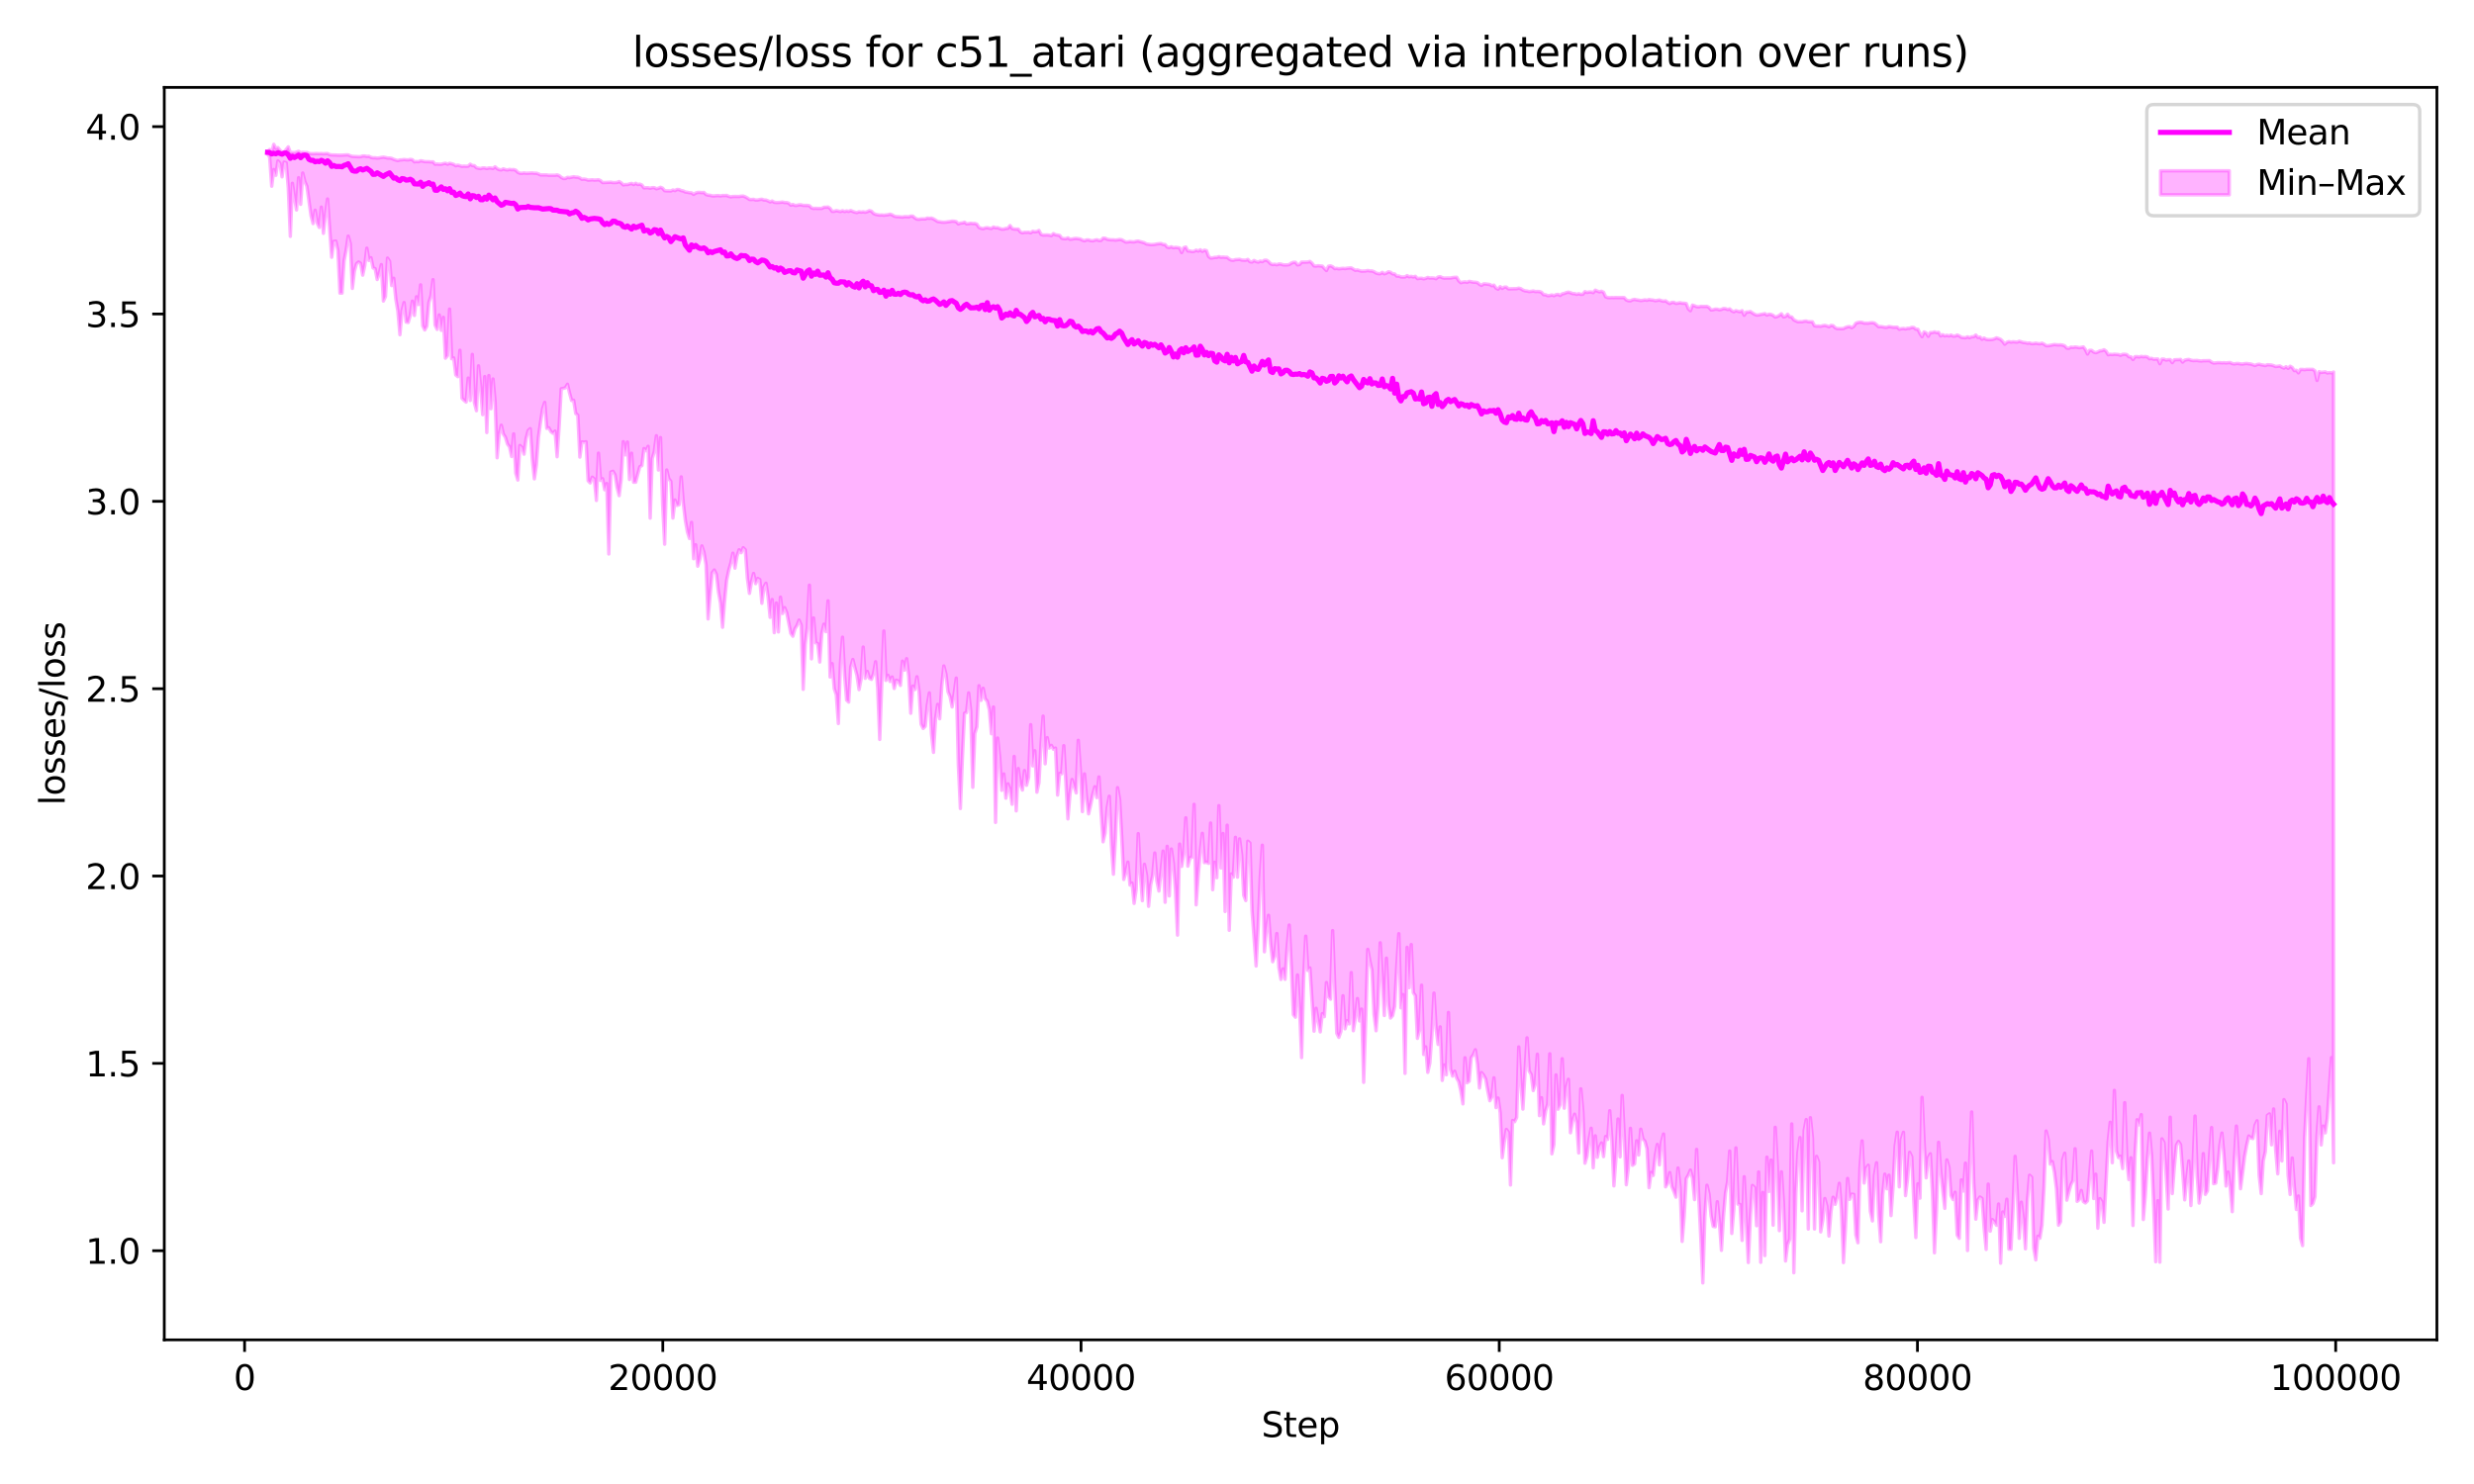 <?xml version="1.0" encoding="utf-8" standalone="no"?>
<!DOCTYPE svg PUBLIC "-//W3C//DTD SVG 1.1//EN"
  "http://www.w3.org/Graphics/SVG/1.1/DTD/svg11.dtd">
<svg xmlns:xlink="http://www.w3.org/1999/xlink" width="720pt" height="432pt" viewBox="0 0 720 432" xmlns="http://www.w3.org/2000/svg" version="1.1">
 <defs>
  <style type="text/css">*{stroke-linejoin: round; stroke-linecap: butt}</style>
 </defs>
 <g id="figure_1">
  <g id="patch_1">
   <path d="M 0 432 
L 720 432 
L 720 0 
L 0 0 
z
" style="fill: #ffffff"/>
  </g>
  <g id="axes_1">
   <g id="patch_2">
    <path d="M 47.81 390.04 
L 709.2 390.04 
L 709.2 25.44 
L 47.81 25.44 
z
" style="fill: #ffffff"/>
   </g>
   <g id="FillBetweenPolyCollection_1">
    <defs>
     <path id="mf3dba667d6" d="M 77.873 -387.768 
L 77.873 -387.178 
L 78.475 -386.255 
L 79.077 -377.791 
L 79.679 -382.655 
L 80.281 -380.97 
L 80.883 -385.164 
L 81.484 -384.47 
L 82.086 -380.528 
L 82.688 -384.792 
L 83.29 -384.605 
L 83.892 -377.356 
L 84.494 -363.196 
L 85.096 -378.64 
L 85.697 -374.505 
L 86.299 -370.877 
L 86.901 -380.269 
L 87.503 -372.518 
L 88.105 -381.632 
L 88.707 -379.172 
L 89.309 -377.769 
L 89.91 -373.505 
L 90.512 -369.247 
L 91.114 -366.917 
L 91.716 -370.797 
L 92.318 -367.07 
L 92.92 -365.793 
L 93.522 -371.71 
L 94.124 -364.075 
L 94.725 -369.396 
L 95.327 -374.065 
L 95.929 -365.425 
L 96.531 -357.112 
L 97.133 -361.72 
L 97.735 -361.807 
L 98.337 -359.01 
L 98.938 -346.666 
L 99.54 -346.682 
L 100.142 -356.035 
L 100.744 -359.156 
L 101.346 -363.253 
L 101.948 -361.044 
L 102.55 -348.04 
L 103.152 -353.065 
L 103.753 -355.209 
L 104.355 -355.716 
L 104.957 -355.315 
L 105.559 -351.901 
L 106.161 -354.676 
L 106.763 -359.745 
L 107.365 -356.167 
L 107.966 -356.972 
L 108.568 -353.99 
L 109.17 -353.794 
L 109.772 -350.635 
L 110.374 -352.29 
L 110.976 -354.962 
L 111.578 -344.362 
L 112.18 -345.685 
L 112.781 -356.862 
L 113.383 -355.931 
L 113.985 -348.868 
L 114.587 -350.996 
L 115.189 -344.97 
L 115.791 -341.402 
L 116.393 -334.561 
L 116.994 -341.492 
L 117.596 -343.918 
L 118.198 -338.252 
L 118.8 -338.127 
L 119.402 -340.205 
L 120.004 -344.324 
L 120.606 -340.176 
L 121.207 -345.611 
L 121.809 -343.361 
L 122.411 -349.071 
L 123.013 -337.17 
L 123.615 -335.954 
L 124.217 -337.035 
L 124.819 -343.945 
L 125.421 -345.846 
L 126.022 -350.591 
L 126.624 -337.352 
L 127.226 -336.115 
L 127.828 -340.312 
L 128.43 -335.837 
L 129.032 -339.614 
L 129.634 -327.734 
L 130.235 -328.445 
L 130.837 -342.02 
L 131.439 -327.562 
L 132.041 -327.799 
L 132.643 -322.854 
L 133.245 -322.361 
L 133.847 -330.028 
L 134.449 -316.065 
L 135.05 -315.446 
L 135.652 -314.958 
L 136.254 -321.936 
L 136.856 -315.427 
L 137.458 -328.827 
L 138.06 -314.784 
L 138.662 -312.442 
L 139.263 -325.501 
L 139.865 -319.317 
L 140.467 -311.298 
L 141.069 -322.371 
L 141.671 -306.086 
L 142.273 -322.681 
L 142.875 -313.023 
L 143.477 -321.676 
L 144.078 -315.137 
L 144.68 -298.737 
L 145.282 -305.533 
L 145.884 -308.212 
L 146.486 -305.642 
L 147.088 -304.701 
L 147.69 -302.727 
L 148.291 -301.912 
L 148.893 -299.106 
L 149.495 -305.683 
L 150.097 -294.268 
L 150.699 -292.26 
L 151.301 -302.317 
L 151.903 -301.746 
L 152.505 -299.788 
L 153.106 -304.294 
L 153.708 -306.648 
L 154.31 -307.208 
L 154.912 -298.253 
L 155.514 -292.604 
L 156.116 -296.656 
L 156.718 -304.742 
L 157.319 -309.125 
L 157.921 -312.996 
L 158.523 -314.85 
L 159.125 -307.29 
L 159.727 -307.464 
L 160.329 -306.339 
L 160.931 -305.866 
L 161.532 -306.508 
L 162.134 -299.04 
L 162.736 -308.022 
L 163.338 -318.826 
L 163.94 -318.942 
L 164.542 -319.103 
L 165.144 -320.133 
L 165.746 -317.612 
L 166.347 -315.405 
L 166.949 -315.491 
L 167.551 -311.6 
L 168.153 -311.163 
L 168.755 -298.933 
L 169.357 -303.347 
L 169.959 -303.264 
L 170.56 -303.393 
L 171.162 -292.057 
L 171.764 -291.419 
L 172.366 -293.074 
L 172.968 -292.573 
L 173.57 -286.311 
L 174.172 -300.079 
L 174.774 -292.148 
L 175.375 -292.643 
L 175.977 -289.426 
L 176.579 -291.244 
L 177.181 -270.729 
L 177.783 -294.569 
L 178.385 -294.797 
L 178.987 -293.756 
L 179.588 -290.098 
L 180.19 -287.711 
L 180.792 -292.522 
L 181.394 -303.424 
L 181.996 -299.571 
L 182.598 -303.304 
L 183.2 -292.425 
L 183.802 -300.066 
L 184.403 -291.615 
L 185.005 -291.628 
L 185.607 -293.93 
L 186.209 -296.132 
L 186.811 -296.469 
L 187.413 -301.416 
L 188.015 -300.769 
L 188.616 -302.076 
L 189.218 -281.172 
L 189.82 -298.514 
L 190.422 -300.542 
L 191.024 -305.152 
L 191.626 -295.17 
L 192.228 -304.615 
L 192.829 -285.328 
L 193.431 -273.582 
L 194.033 -295.18 
L 194.635 -292.625 
L 195.237 -291.881 
L 195.839 -281.19 
L 196.441 -286.445 
L 197.043 -284.876 
L 197.644 -285.076 
L 198.246 -293.175 
L 198.848 -285.577 
L 199.45 -280.515 
L 200.052 -277.172 
L 200.654 -275.239 
L 201.256 -279.924 
L 201.857 -269.352 
L 202.459 -273.409 
L 203.061 -267.178 
L 203.663 -269.207 
L 204.265 -273.077 
L 204.867 -271.195 
L 205.469 -267.582 
L 206.071 -251.826 
L 206.672 -258.824 
L 207.274 -265.26 
L 207.876 -266.062 
L 208.478 -264.806 
L 209.08 -259.737 
L 209.682 -256.435 
L 210.284 -249.396 
L 210.885 -256.941 
L 211.487 -263.075 
L 212.089 -265.985 
L 212.691 -268.099 
L 213.293 -270.969 
L 213.895 -266.613 
L 214.497 -270.081 
L 215.099 -271.96 
L 215.7 -271.104 
L 216.302 -272.552 
L 216.904 -271.941 
L 217.506 -263.674 
L 218.108 -259.259 
L 218.71 -262.616 
L 219.312 -265.06 
L 219.913 -262.099 
L 220.515 -263.613 
L 221.117 -263.284 
L 221.719 -256.382 
L 222.321 -261.148 
L 222.923 -262.211 
L 223.525 -258.271 
L 224.126 -252.291 
L 224.728 -257.468 
L 225.33 -247.833 
L 225.932 -256.462 
L 226.534 -248.044 
L 227.136 -258.157 
L 227.738 -253.411 
L 228.34 -255.111 
L 228.941 -253.687 
L 229.543 -250.657 
L 230.145 -247.605 
L 230.747 -246.794 
L 231.349 -248.957 
L 231.951 -249.911 
L 232.553 -251.481 
L 233.154 -250.019 
L 233.756 -231.319 
L 234.358 -244.418 
L 234.96 -249.377 
L 235.562 -261.649 
L 236.164 -240.211 
L 236.766 -252.102 
L 237.368 -244.883 
L 237.969 -244.662 
L 238.571 -239.278 
L 239.173 -247.549 
L 239.775 -250.279 
L 240.377 -248.124 
L 240.979 -257.081 
L 241.581 -234.92 
L 242.182 -238.814 
L 242.784 -231.536 
L 243.386 -229.735 
L 243.988 -221.378 
L 244.59 -238.748 
L 245.192 -246.506 
L 245.794 -235.485 
L 246.396 -228.19 
L 246.997 -227.613 
L 247.599 -237.878 
L 248.201 -240.011 
L 248.803 -237.589 
L 249.405 -235.36 
L 250.007 -231.249 
L 250.609 -234.313 
L 251.21 -243.631 
L 251.812 -234.54 
L 252.414 -236.536 
L 253.016 -234.556 
L 253.618 -234.233 
L 254.22 -235.914 
L 254.822 -239.356 
L 255.424 -231.8 
L 256.025 -216.738 
L 256.627 -233.272 
L 257.229 -248.312 
L 257.831 -233.929 
L 258.433 -235.412 
L 259.035 -233.62 
L 259.637 -234.918 
L 260.238 -231.58 
L 260.84 -233.984 
L 261.442 -233.695 
L 262.044 -232.479 
L 262.646 -239.528 
L 263.248 -236.91 
L 263.85 -240.245 
L 264.451 -235.146 
L 265.053 -224.367 
L 265.655 -232.267 
L 266.257 -231.274 
L 266.859 -234.992 
L 267.461 -230.754 
L 268.063 -221.198 
L 268.665 -219.946 
L 269.266 -220.57 
L 269.868 -226.686 
L 270.47 -230.289 
L 271.072 -218.428 
L 271.674 -212.975 
L 272.276 -222.744 
L 272.878 -226.944 
L 273.479 -222.766 
L 274.081 -232.41 
L 274.683 -238.127 
L 275.285 -235.782 
L 275.887 -230.635 
L 276.489 -229.215 
L 277.091 -226.213 
L 277.693 -230.068 
L 278.294 -234.601 
L 278.896 -209.399 
L 279.498 -196.639 
L 280.1 -211.669 
L 280.702 -224.364 
L 281.304 -224.565 
L 281.906 -230.286 
L 282.507 -224.991 
L 283.109 -202.811 
L 283.711 -218.458 
L 284.313 -220.418 
L 284.915 -232.379 
L 285.517 -228.129 
L 286.119 -231.636 
L 286.721 -228.576 
L 287.322 -227.861 
L 287.924 -225.353 
L 288.526 -218.402 
L 289.128 -226.171 
L 289.73 -192.593 
L 290.332 -217.151 
L 290.934 -211.432 
L 291.535 -201.933 
L 292.137 -206.692 
L 292.739 -199.647 
L 293.341 -203.818 
L 293.943 -202.114 
L 294.545 -197.878 
L 295.147 -211.789 
L 295.748 -195.953 
L 296.35 -208.275 
L 296.952 -203.708 
L 297.554 -202.011 
L 298.156 -207.673 
L 298.758 -203.408 
L 299.36 -205.728 
L 299.962 -221.04 
L 300.563 -209.045 
L 301.165 -213.444 
L 301.767 -201.389 
L 302.369 -204.169 
L 302.971 -215.315 
L 303.573 -223.524 
L 304.175 -209.657 
L 304.776 -217.264 
L 305.378 -214.234 
L 305.98 -215.008 
L 306.582 -213.891 
L 307.184 -214.224 
L 307.786 -200.552 
L 308.388 -206.863 
L 308.99 -206.763 
L 309.591 -214.928 
L 310.193 -204.208 
L 310.795 -193.617 
L 311.397 -200.861 
L 311.999 -205.075 
L 312.601 -203.076 
L 313.203 -201.177 
L 313.804 -216.482 
L 314.406 -207.772 
L 315.008 -195.733 
L 315.61 -206.701 
L 316.212 -199.675 
L 316.814 -195.08 
L 317.416 -197.708 
L 318.018 -200.735 
L 318.619 -202.966 
L 319.221 -199.816 
L 319.823 -205.823 
L 320.425 -195.509 
L 321.027 -186.949 
L 321.629 -189.515 
L 322.231 -196.768 
L 322.832 -200.208 
L 323.434 -186.132 
L 324.036 -177.518 
L 324.638 -187.786 
L 325.24 -202.701 
L 325.842 -199.176 
L 326.444 -188.353 
L 327.046 -175.981 
L 327.647 -177.969 
L 328.249 -181.017 
L 328.851 -174.359 
L 329.453 -174.928 
L 330.055 -169.013 
L 330.657 -173.09 
L 331.259 -189.322 
L 331.86 -177.753 
L 332.462 -169.803 
L 333.064 -180.393 
L 333.666 -177.183 
L 334.268 -168.161 
L 334.87 -174.383 
L 335.472 -177.159 
L 336.073 -183.68 
L 336.675 -175.6 
L 337.277 -172.621 
L 337.879 -178.11 
L 338.481 -184.236 
L 339.083 -169.336 
L 339.685 -185.625 
L 340.287 -171.19 
L 340.888 -184.849 
L 341.49 -180.571 
L 342.092 -172.801 
L 342.694 -159.787 
L 343.296 -186.288 
L 343.898 -179.797 
L 344.5 -183.274 
L 345.101 -193.925 
L 345.703 -179.86 
L 346.305 -182.281 
L 346.907 -182.431 
L 347.509 -197.839 
L 348.111 -168.602 
L 348.713 -177.027 
L 349.315 -184.043 
L 349.916 -189.412 
L 350.518 -180.893 
L 351.12 -180.999 
L 351.722 -180.675 
L 352.324 -192.408 
L 352.926 -172.997 
L 353.528 -180.996 
L 354.129 -176.494 
L 354.731 -197.469 
L 355.333 -179.315 
L 355.935 -189.355 
L 356.537 -166.663 
L 357.139 -191.776 
L 357.741 -161.19 
L 358.343 -177.57 
L 358.944 -176.66 
L 359.546 -188.249 
L 360.148 -176.651 
L 360.75 -187.8 
L 361.352 -183.032 
L 361.954 -171.354 
L 362.556 -169.847 
L 363.157 -187.111 
L 363.759 -186.594 
L 364.361 -167.005 
L 364.963 -158.91 
L 365.565 -150.793 
L 366.167 -162.01 
L 366.769 -176.564 
L 367.37 -185.949 
L 367.972 -154.932 
L 368.574 -161.361 
L 369.176 -165.545 
L 369.778 -157.241 
L 370.38 -152.036 
L 370.982 -153.665 
L 371.584 -160.247 
L 372.185 -150.357 
L 372.787 -146.884 
L 373.389 -149.955 
L 373.991 -146.916 
L 374.593 -156.212 
L 375.195 -162.706 
L 375.797 -150.661 
L 376.398 -136.631 
L 377 -135.893 
L 377.602 -148.179 
L 378.204 -138.586 
L 378.806 -124.127 
L 379.408 -147.131 
L 380.01 -159.478 
L 380.612 -149.498 
L 381.213 -150.217 
L 381.815 -140.95 
L 382.417 -131.825 
L 383.019 -138.48 
L 383.621 -134.912 
L 384.223 -131.61 
L 384.825 -136.924 
L 385.426 -136.048 
L 386.028 -145.969 
L 386.63 -141.84 
L 387.232 -141.129 
L 387.834 -161.092 
L 388.436 -144.901 
L 389.038 -131.185 
L 389.64 -130.008 
L 390.241 -131.719 
L 390.843 -142.137 
L 391.445 -132.513 
L 392.047 -134.872 
L 392.649 -133.939 
L 393.251 -148.868 
L 393.853 -131.954 
L 394.454 -135.661 
L 395.056 -141.315 
L 395.658 -134.805 
L 396.26 -138.249 
L 396.862 -116.924 
L 397.464 -134.865 
L 398.066 -155.628 
L 398.667 -152.233 
L 399.269 -149.563 
L 399.871 -136.761 
L 400.473 -131.947 
L 401.075 -139.562 
L 401.677 -157.547 
L 402.279 -146.862 
L 402.881 -136.381 
L 403.482 -153.064 
L 404.084 -139.504 
L 404.686 -135.649 
L 405.288 -136.338 
L 405.89 -138.986 
L 406.492 -150.408 
L 407.094 -160.195 
L 407.695 -138.62 
L 408.297 -142.474 
L 408.899 -119.53 
L 409.501 -156.225 
L 410.103 -144.469 
L 410.705 -157.028 
L 411.307 -143.001 
L 411.909 -142.156 
L 412.51 -129.723 
L 413.112 -132.106 
L 413.714 -145.201 
L 414.316 -125.043 
L 414.918 -127.252 
L 415.52 -119.826 
L 416.122 -122.523 
L 416.723 -130.837 
L 417.325 -142.896 
L 417.927 -132.756 
L 418.529 -127.966 
L 419.131 -133.074 
L 419.733 -117.482 
L 420.335 -121.976 
L 420.937 -119.128 
L 421.538 -137.269 
L 422.14 -120.706 
L 422.742 -118.742 
L 423.344 -120.174 
L 423.946 -118.148 
L 424.548 -117.046 
L 425.15 -114.367 
L 425.751 -110.656 
L 426.353 -124.071 
L 426.955 -116.796 
L 427.557 -117.24 
L 428.159 -124.097 
L 428.761 -124.951 
L 429.363 -126.399 
L 429.964 -122.294 
L 430.566 -115.262 
L 431.168 -119.761 
L 431.77 -119.014 
L 432.372 -117.872 
L 432.974 -114.47 
L 433.576 -111.572 
L 434.178 -112.669 
L 434.779 -118.239 
L 435.381 -109.572 
L 435.983 -112.347 
L 436.585 -108.1 
L 437.187 -94.97 
L 437.789 -99.545 
L 438.391 -103.212 
L 438.992 -102.4 
L 439.594 -87.045 
L 440.196 -105.811 
L 440.798 -105.459 
L 441.4 -106.709 
L 442.002 -127.228 
L 442.604 -116.621 
L 443.206 -109.134 
L 443.807 -119.583 
L 444.409 -129.879 
L 445.011 -120.266 
L 445.613 -119.201 
L 446.215 -114.528 
L 446.817 -116.446 
L 447.419 -125.107 
L 448.02 -107.236 
L 448.622 -112.44 
L 449.224 -104.833 
L 449.826 -108.555 
L 450.428 -110.59 
L 451.03 -125.227 
L 451.632 -96.119 
L 452.234 -98.817 
L 452.835 -119.09 
L 453.437 -109.1 
L 454.039 -110.343 
L 454.641 -123.796 
L 455.243 -109.398 
L 455.845 -115.318 
L 456.447 -117.807 
L 457.048 -102.243 
L 457.65 -105.608 
L 458.252 -107.653 
L 458.854 -105.09 
L 459.456 -96.365 
L 460.058 -115.024 
L 460.66 -108.178 
L 461.262 -93.381 
L 461.863 -95.393 
L 462.465 -100.232 
L 463.067 -103.551 
L 463.669 -92.056 
L 464.271 -101.35 
L 464.873 -95.105 
L 465.475 -97.978 
L 466.076 -99.278 
L 466.678 -95.305 
L 467.28 -101.151 
L 467.882 -100.312 
L 468.484 -108.66 
L 469.086 -100.159 
L 469.688 -86.788 
L 470.289 -94.887 
L 470.891 -106.247 
L 471.493 -95.238 
L 472.095 -113.111 
L 472.697 -101.285 
L 473.299 -87.122 
L 473.901 -92.069 
L 474.503 -103.535 
L 475.104 -92.775 
L 475.706 -93.209 
L 476.308 -99.895 
L 476.91 -95.789 
L 477.512 -103.282 
L 478.114 -100.449 
L 478.716 -99.766 
L 479.317 -97.558 
L 479.919 -86.259 
L 480.521 -90.688 
L 481.123 -89.822 
L 481.725 -95.459 
L 482.327 -98.848 
L 482.929 -92.896 
L 483.531 -99.501 
L 484.132 -101.872 
L 484.734 -86.506 
L 485.336 -87.548 
L 485.938 -90.648 
L 486.54 -86.616 
L 487.142 -85.166 
L 487.744 -83.503 
L 488.345 -91.974 
L 488.947 -86.35 
L 489.549 -70.617 
L 490.151 -77.937 
L 490.753 -88.918 
L 491.355 -89.913 
L 491.957 -91.372 
L 492.559 -88.994 
L 493.16 -82.787 
L 493.762 -97.398 
L 494.364 -83.683 
L 494.966 -71.958 
L 495.568 -58.533 
L 496.17 -77.921 
L 496.772 -86.96 
L 497.373 -84.407 
L 497.975 -78.085 
L 498.577 -74.993 
L 499.179 -74.872 
L 499.781 -82.175 
L 500.383 -76.233 
L 500.985 -68.01 
L 501.586 -77.922 
L 502.188 -84.768 
L 502.79 -88.014 
L 503.392 -96.919 
L 503.994 -72.942 
L 504.596 -79.993 
L 505.198 -97.842 
L 505.8 -81.472 
L 506.401 -81.369 
L 507.003 -70.906 
L 507.605 -89.435 
L 508.207 -76.076 
L 508.809 -64.476 
L 509.411 -77.624 
L 510.013 -86.907 
L 510.614 -86.321 
L 511.216 -75.193 
L 511.818 -90.831 
L 512.42 -64.535 
L 513.022 -84.884 
L 513.624 -66.499 
L 514.226 -95.138 
L 514.828 -85.175 
L 515.429 -94.292 
L 516.031 -75.347 
L 516.633 -103.827 
L 517.235 -92.473 
L 517.837 -73.759 
L 518.439 -90.872 
L 519.041 -81.489 
L 519.642 -64.921 
L 520.244 -69.674 
L 520.846 -71.262 
L 521.448 -104.815 
L 522.05 -61.495 
L 522.652 -84.831 
L 523.254 -96.434 
L 523.856 -100.844 
L 524.457 -79.514 
L 525.059 -102.867 
L 525.661 -106.086 
L 526.263 -74.224 
L 526.865 -106.628 
L 527.467 -100.725 
L 528.069 -74.234 
L 528.67 -95.377 
L 529.272 -93.702 
L 529.874 -73.389 
L 530.476 -76.786 
L 531.078 -83.101 
L 531.68 -80.817 
L 532.282 -72.178 
L 532.884 -79.437 
L 533.485 -83.48 
L 534.087 -81.42 
L 534.689 -83.571 
L 535.291 -87.529 
L 535.893 -79.769 
L 536.495 -64.454 
L 537.097 -74.713 
L 537.698 -88.943 
L 538.3 -82.853 
L 538.902 -84.362 
L 539.504 -84.289 
L 540.106 -72.472 
L 540.708 -70.229 
L 541.31 -92.026 
L 541.911 -99.871 
L 542.513 -87.615 
L 543.115 -91.883 
L 543.717 -92.786 
L 544.319 -79.443 
L 544.921 -76.575 
L 545.523 -89.833 
L 546.125 -93.51 
L 546.726 -78.257 
L 547.328 -70.527 
L 547.93 -84.329 
L 548.532 -90.193 
L 549.134 -85.94 
L 549.736 -89.884 
L 550.338 -78.137 
L 550.939 -86.608 
L 551.541 -98.366 
L 552.143 -102.403 
L 552.745 -86.5 
L 553.347 -100.291 
L 553.949 -102.373 
L 554.551 -83.95 
L 555.153 -88.793 
L 555.754 -96.548 
L 556.356 -95.278 
L 556.958 -82.346 
L 557.56 -71.75 
L 558.162 -87.391 
L 558.764 -83.214 
L 559.366 -112.553 
L 559.967 -99.296 
L 560.569 -89.133 
L 561.171 -94.972 
L 561.773 -96.117 
L 562.375 -85.144 
L 562.977 -67.299 
L 563.579 -79.561 
L 564.181 -99.464 
L 564.782 -91.171 
L 565.384 -85.457 
L 565.986 -80.243 
L 566.588 -94.332 
L 567.19 -92.154 
L 567.792 -83.975 
L 568.394 -82.806 
L 568.995 -84.931 
L 569.597 -72.469 
L 570.199 -71.508 
L 570.801 -88.51 
L 571.403 -85.283 
L 572.005 -93.403 
L 572.607 -67.963 
L 573.208 -92.621 
L 573.81 -108.297 
L 574.412 -87.781 
L 575.014 -77.097 
L 575.616 -82.663 
L 576.218 -83.545 
L 576.82 -83.119 
L 577.422 -74.695 
L 578.023 -68.29 
L 578.625 -87.293 
L 579.227 -73.61 
L 579.829 -76.969 
L 580.431 -76.335 
L 581.033 -75.312 
L 581.635 -81.498 
L 582.236 -64.285 
L 582.838 -79.189 
L 583.44 -77.901 
L 584.042 -82.899 
L 584.644 -68.385 
L 585.246 -68.341 
L 585.848 -80.171 
L 586.45 -95.375 
L 587.051 -85.332 
L 587.653 -71.513 
L 588.255 -82.041 
L 588.857 -76.852 
L 589.459 -68.463 
L 590.061 -82.613 
L 590.663 -89.875 
L 591.264 -89.28 
L 591.866 -68.72 
L 592.468 -65.232 
L 593.07 -72.127 
L 593.672 -71.562 
L 594.274 -75.334 
L 594.876 -86.387 
L 595.478 -102.735 
L 596.079 -100.234 
L 596.681 -93.123 
L 597.283 -93.845 
L 597.885 -90.75 
L 598.487 -85.875 
L 599.089 -75.337 
L 599.691 -76.346 
L 600.292 -94.263 
L 600.894 -96.289 
L 601.496 -82.62 
L 602.098 -85.026 
L 602.7 -87.124 
L 603.302 -88.314 
L 603.904 -97.585 
L 604.505 -82.277 
L 605.107 -82.79 
L 605.709 -85.438 
L 606.311 -82.209 
L 606.913 -81.81 
L 607.515 -82.416 
L 608.117 -89.515 
L 608.719 -96.908 
L 609.32 -83.105 
L 609.922 -90.177 
L 610.524 -74.466 
L 611.126 -83.068 
L 611.728 -82.125 
L 612.33 -76.173 
L 612.932 -87.957 
L 613.533 -99.588 
L 614.135 -105.304 
L 614.737 -93.529 
L 615.339 -114.583 
L 615.941 -96.874 
L 616.543 -95.015 
L 617.145 -95.402 
L 617.747 -91.832 
L 618.348 -111.011 
L 618.95 -94.26 
L 619.552 -88.635 
L 620.154 -94.963 
L 620.756 -75.258 
L 621.358 -95.678 
L 621.96 -106.04 
L 622.561 -104.546 
L 623.163 -107.526 
L 623.765 -76.99 
L 624.367 -84.256 
L 624.969 -94.645 
L 625.571 -102.125 
L 626.173 -95.419 
L 626.775 -80.781 
L 627.376 -64.7 
L 627.978 -82.452 
L 628.58 -64.578 
L 629.182 -100.471 
L 629.784 -99.378 
L 630.386 -90.098 
L 630.988 -80.044 
L 631.589 -106.766 
L 632.191 -84.549 
L 632.793 -92.302 
L 633.395 -98.648 
L 633.997 -99.715 
L 634.599 -98.808 
L 635.201 -91.128 
L 635.803 -82.717 
L 636.404 -88.866 
L 637.006 -94.022 
L 637.608 -81.065 
L 638.21 -91.979 
L 638.812 -107.115 
L 639.414 -89.989 
L 640.016 -81.777 
L 640.617 -85.403 
L 641.219 -96.175 
L 641.821 -84.315 
L 642.423 -85.327 
L 643.025 -95.004 
L 643.627 -103.759 
L 644.229 -87.425 
L 644.83 -87.586 
L 645.432 -91.993 
L 646.034 -98.55 
L 646.636 -102.154 
L 647.238 -95.355 
L 647.84 -86.741 
L 648.442 -90.809 
L 649.044 -86.439 
L 649.645 -79.273 
L 650.247 -94.051 
L 650.849 -104.194 
L 651.451 -94.799 
L 652.053 -85.955 
L 652.655 -90.488 
L 653.257 -95.395 
L 653.858 -98.626 
L 654.46 -101.302 
L 655.062 -100.742 
L 655.664 -100.554 
L 656.266 -104.379 
L 656.868 -105.728 
L 657.47 -89.822 
L 658.072 -84.538 
L 658.673 -94.063 
L 659.275 -96.733 
L 659.877 -107.305 
L 660.479 -107.737 
L 661.081 -98.74 
L 661.683 -109.169 
L 662.285 -97.106 
L 662.886 -90.295 
L 663.488 -102.68 
L 664.09 -94.043 
L 664.692 -111.885 
L 665.294 -110.604 
L 665.896 -89.845 
L 666.498 -84.28 
L 667.1 -94.889 
L 667.701 -86.555 
L 668.303 -79.918 
L 668.905 -83.835 
L 669.507 -71.572 
L 670.109 -69.4 
L 670.711 -100.692 
L 671.313 -112.546 
L 671.914 -123.806 
L 672.516 -81.053 
L 673.118 -81.626 
L 673.72 -83.577 
L 674.322 -101.518 
L 674.924 -109.784 
L 675.526 -98.703 
L 676.127 -104.197 
L 676.729 -102.229 
L 677.331 -106.538 
L 677.933 -115.668 
L 678.535 -124.118 
L 679.137 -93.512 
L 679.137 -323.696 
L 679.137 -323.696 
L 678.535 -323.455 
L 677.933 -323.554 
L 677.331 -323.429 
L 676.729 -323.75 
L 676.127 -323.672 
L 675.526 -323.592 
L 674.924 -323.804 
L 674.322 -321.246 
L 673.72 -324.02 
L 673.118 -324.475 
L 672.516 -324.478 
L 671.914 -324.471 
L 671.313 -324.489 
L 670.711 -324.385 
L 670.109 -324.451 
L 669.507 -324.467 
L 668.905 -323.461 
L 668.303 -324.215 
L 667.701 -324.115 
L 667.1 -325.021 
L 666.498 -325.387 
L 665.896 -324.768 
L 665.294 -325.247 
L 664.692 -324.851 
L 664.09 -325.103 
L 663.488 -325.472 
L 662.886 -325.376 
L 662.285 -325.303 
L 661.683 -325.546 
L 661.081 -325.735 
L 660.479 -325.789 
L 659.877 -325.836 
L 659.275 -325.584 
L 658.673 -325.715 
L 658.072 -325.816 
L 657.47 -325.981 
L 656.868 -325.89 
L 656.266 -325.604 
L 655.664 -325.82 
L 655.062 -326.04 
L 654.46 -326.097 
L 653.858 -326.193 
L 653.257 -326.15 
L 652.655 -326.026 
L 652.053 -326.069 
L 651.451 -326.188 
L 650.849 -326.184 
L 650.247 -326.062 
L 649.645 -326.163 
L 649.044 -326.471 
L 648.442 -326.424 
L 647.84 -326.351 
L 647.238 -326.428 
L 646.636 -326.373 
L 646.034 -326.445 
L 645.432 -326.441 
L 644.83 -326.369 
L 644.229 -326.32 
L 643.627 -326.576 
L 643.025 -327.032 
L 642.423 -327.011 
L 641.821 -327 
L 641.219 -327.001 
L 640.617 -326.915 
L 640.016 -326.967 
L 639.414 -327.074 
L 638.812 -327.048 
L 638.21 -327.039 
L 637.608 -327.15 
L 637.006 -327.368 
L 636.404 -327.289 
L 635.803 -327.15 
L 635.201 -326.597 
L 634.599 -327.375 
L 633.997 -327.306 
L 633.395 -327.293 
L 632.793 -327.264 
L 632.191 -326.434 
L 631.589 -327.318 
L 630.988 -327.301 
L 630.386 -327.174 
L 629.784 -327.448 
L 629.182 -327.468 
L 628.58 -326.121 
L 627.978 -327.502 
L 627.376 -327.48 
L 626.775 -327.429 
L 626.173 -327.689 
L 625.571 -327.565 
L 624.969 -328.088 
L 624.367 -328.215 
L 623.765 -328.139 
L 623.163 -328.26 
L 622.561 -328.078 
L 621.96 -328.185 
L 621.358 -328.166 
L 620.756 -327.353 
L 620.154 -328.127 
L 619.552 -328.152 
L 618.95 -328.789 
L 618.348 -328.874 
L 617.747 -328.858 
L 617.145 -328.573 
L 616.543 -328.796 
L 615.941 -328.84 
L 615.339 -328.889 
L 614.737 -328.787 
L 614.135 -328.853 
L 613.533 -328.731 
L 612.932 -329.773 
L 612.33 -330.186 
L 611.728 -329.924 
L 611.126 -329.862 
L 610.524 -329.547 
L 609.922 -329.329 
L 609.32 -329.524 
L 608.719 -330.007 
L 608.117 -330.011 
L 607.515 -328.944 
L 606.913 -330.224 
L 606.311 -331.008 
L 605.709 -330.874 
L 605.107 -330.782 
L 604.505 -330.928 
L 603.904 -330.99 
L 603.302 -330.874 
L 602.7 -330.958 
L 602.098 -330.614 
L 601.496 -330.671 
L 600.894 -331.319 
L 600.292 -331.539 
L 599.691 -331.626 
L 599.089 -331.601 
L 598.487 -331.637 
L 597.885 -331.709 
L 597.283 -331.588 
L 596.681 -331.471 
L 596.079 -331.361 
L 595.478 -331.371 
L 594.876 -331.809 
L 594.274 -332.106 
L 593.672 -331.922 
L 593.07 -331.988 
L 592.468 -332.112 
L 591.866 -331.985 
L 591.264 -331.954 
L 590.663 -332.181 
L 590.061 -332.087 
L 589.459 -332.243 
L 588.857 -332.297 
L 588.255 -332.48 
L 587.653 -332.671 
L 587.051 -332.41 
L 586.45 -332.464 
L 585.848 -332.523 
L 585.246 -332.413 
L 584.644 -332.565 
L 584.042 -332.361 
L 583.44 -331.806 
L 582.838 -332.608 
L 582.236 -333.2 
L 581.635 -333.451 
L 581.033 -333.654 
L 580.431 -333.364 
L 579.829 -333.194 
L 579.227 -333.136 
L 578.625 -333.144 
L 578.023 -333.229 
L 577.422 -333.59 
L 576.82 -333.249 
L 576.218 -333.879 
L 575.616 -333.764 
L 575.014 -334.47 
L 574.412 -333.984 
L 573.81 -333.964 
L 573.208 -333.694 
L 572.607 -333.949 
L 572.005 -333.674 
L 571.403 -333.723 
L 570.801 -333.797 
L 570.199 -334.226 
L 569.597 -334.471 
L 568.995 -334.176 
L 568.394 -334.159 
L 567.792 -334.469 
L 567.19 -334.2 
L 566.588 -334.405 
L 565.986 -334.218 
L 565.384 -334.563 
L 564.782 -334.206 
L 564.181 -335.264 
L 563.579 -335.169 
L 562.977 -335.398 
L 562.375 -335.185 
L 561.773 -335.197 
L 561.171 -334.097 
L 560.569 -335.077 
L 559.967 -335.378 
L 559.366 -333.995 
L 558.764 -334.92 
L 558.162 -336.156 
L 557.56 -336.174 
L 556.958 -336.673 
L 556.356 -336.695 
L 555.754 -336.435 
L 555.153 -336.442 
L 554.551 -336.249 
L 553.949 -336.388 
L 553.347 -336.317 
L 552.745 -336.167 
L 552.143 -336.764 
L 551.541 -336.74 
L 550.939 -336.75 
L 550.338 -336.853 
L 549.736 -336.954 
L 549.134 -336.735 
L 548.532 -336.741 
L 547.93 -336.857 
L 547.328 -336.947 
L 546.726 -336.891 
L 546.125 -337.455 
L 545.523 -337.952 
L 544.921 -338.078 
L 544.319 -338.034 
L 543.717 -337.928 
L 543.115 -337.934 
L 542.513 -337.933 
L 541.911 -338.165 
L 541.31 -338.219 
L 540.708 -338.117 
L 540.106 -337.914 
L 539.504 -337.011 
L 538.902 -336.606 
L 538.3 -336.935 
L 537.698 -336.872 
L 537.097 -336.663 
L 536.495 -336.361 
L 535.893 -336.323 
L 535.291 -336.336 
L 534.689 -336.34 
L 534.087 -336.587 
L 533.485 -337.204 
L 532.884 -337.28 
L 532.282 -336.883 
L 531.68 -337.127 
L 531.078 -337.287 
L 530.476 -337.193 
L 529.874 -337.029 
L 529.272 -337.091 
L 528.67 -337.07 
L 528.069 -337.163 
L 527.467 -338.312 
L 526.865 -338.336 
L 526.263 -338.347 
L 525.661 -338.538 
L 525.059 -338.496 
L 524.457 -338.346 
L 523.856 -338.363 
L 523.254 -338.334 
L 522.652 -338.589 
L 522.05 -338.888 
L 521.448 -339.713 
L 520.846 -339.777 
L 520.244 -340.527 
L 519.642 -339.881 
L 519.041 -339.752 
L 518.439 -340.657 
L 517.837 -340.192 
L 517.235 -339.869 
L 516.633 -339.697 
L 516.031 -340.184 
L 515.429 -340.476 
L 514.828 -340.542 
L 514.226 -340.277 
L 513.624 -340.7 
L 513.022 -340.565 
L 512.42 -340.477 
L 511.818 -340.327 
L 511.216 -340.279 
L 510.614 -340.525 
L 510.013 -340.889 
L 509.411 -341.302 
L 508.809 -341.174 
L 508.207 -341.148 
L 507.605 -340.238 
L 507.003 -341.566 
L 506.401 -341.268 
L 505.8 -341.376 
L 505.198 -341.559 
L 504.596 -341.248 
L 503.994 -341.51 
L 503.392 -342.078 
L 502.79 -341.901 
L 502.188 -342.139 
L 501.586 -342.192 
L 500.985 -341.937 
L 500.383 -341.817 
L 499.781 -341.991 
L 499.179 -342.017 
L 498.577 -341.839 
L 497.975 -341.78 
L 497.373 -342.502 
L 496.772 -342.814 
L 496.17 -342.791 
L 495.568 -342.804 
L 494.966 -342.816 
L 494.364 -342.683 
L 493.762 -342.732 
L 493.16 -342.983 
L 492.559 -343.19 
L 491.957 -341.549 
L 491.355 -342.116 
L 490.753 -343.641 
L 490.151 -343.732 
L 489.549 -343.742 
L 488.947 -343.886 
L 488.345 -343.766 
L 487.744 -343.674 
L 487.142 -343.987 
L 486.54 -343.976 
L 485.938 -343.645 
L 485.336 -343.971 
L 484.734 -344.428 
L 484.132 -344.318 
L 483.531 -344.465 
L 482.929 -344.675 
L 482.327 -344.563 
L 481.725 -344.473 
L 481.123 -344.639 
L 480.521 -344.683 
L 479.919 -344.803 
L 479.317 -344.587 
L 478.716 -344.707 
L 478.114 -344.583 
L 477.512 -344.513 
L 476.91 -344.625 
L 476.308 -344.709 
L 475.706 -344.85 
L 475.104 -344.723 
L 474.503 -344.432 
L 473.901 -344.46 
L 473.299 -344.68 
L 472.697 -345.359 
L 472.095 -345.381 
L 471.493 -345.364 
L 470.891 -345.364 
L 470.289 -345.385 
L 469.688 -345.356 
L 469.086 -345.366 
L 468.484 -345.349 
L 467.882 -345.379 
L 467.28 -345.61 
L 466.678 -346.924 
L 466.076 -347.211 
L 465.475 -347.041 
L 464.873 -347.258 
L 464.271 -347.529 
L 463.669 -346.818 
L 463.067 -347.006 
L 462.465 -346.994 
L 461.863 -346.875 
L 461.262 -347.099 
L 460.66 -346.358 
L 460.058 -346.306 
L 459.456 -346.503 
L 458.854 -346.308 
L 458.252 -346.527 
L 457.65 -346.536 
L 457.048 -346.798 
L 456.447 -346.96 
L 455.845 -346.824 
L 455.243 -346.572 
L 454.641 -346.462 
L 454.039 -345.994 
L 453.437 -346.311 
L 452.835 -346.215 
L 452.234 -345.928 
L 451.632 -346.135 
L 451.03 -345.978 
L 450.428 -345.928 
L 449.826 -346.18 
L 449.224 -346.236 
L 448.622 -346.921 
L 448.02 -347.131 
L 447.419 -347.152 
L 446.817 -347.133 
L 446.215 -347.295 
L 445.613 -347.184 
L 445.011 -347.124 
L 444.409 -347.28 
L 443.807 -347.342 
L 443.206 -347.564 
L 442.604 -347.96 
L 442.002 -348.121 
L 441.4 -347.983 
L 440.798 -347.954 
L 440.196 -347.951 
L 439.594 -347.929 
L 438.992 -347.925 
L 438.391 -348.428 
L 437.789 -348.411 
L 437.187 -348.04 
L 436.585 -348.552 
L 435.983 -347.823 
L 435.381 -348.126 
L 434.779 -348.994 
L 434.178 -348.821 
L 433.576 -349.181 
L 432.974 -349.261 
L 432.372 -349.341 
L 431.77 -349.367 
L 431.168 -348.921 
L 430.566 -349.238 
L 429.964 -349.746 
L 429.363 -349.839 
L 428.761 -349.855 
L 428.159 -349.992 
L 427.557 -350.106 
L 426.955 -349.813 
L 426.353 -349.962 
L 425.751 -349.883 
L 425.15 -349.704 
L 424.548 -350.247 
L 423.946 -351.279 
L 423.344 -351.269 
L 422.742 -351.2 
L 422.14 -351.064 
L 421.538 -351.077 
L 420.937 -351.065 
L 420.335 -351.035 
L 419.733 -351.168 
L 419.131 -351.468 
L 418.529 -351.367 
L 417.927 -350.874 
L 417.325 -351.049 
L 416.723 -351.091 
L 416.122 -351.064 
L 415.52 -351.233 
L 414.918 -350.972 
L 414.316 -350.845 
L 413.714 -351.006 
L 413.112 -350.983 
L 412.51 -350.892 
L 411.909 -351.56 
L 411.307 -351.378 
L 410.705 -351.556 
L 410.103 -351.426 
L 409.501 -351.762 
L 408.899 -351.378 
L 408.297 -351.366 
L 407.695 -351.397 
L 407.094 -351.643 
L 406.492 -351.626 
L 405.89 -352.246 
L 405.288 -352.279 
L 404.686 -352.74 
L 404.084 -352.888 
L 403.482 -352.511 
L 402.881 -352.295 
L 402.279 -352.721 
L 401.677 -352.308 
L 401.075 -352.351 
L 400.473 -352.518 
L 399.871 -352.913 
L 399.269 -353.13 
L 398.667 -353.127 
L 398.066 -353.261 
L 397.464 -353.12 
L 396.862 -353.09 
L 396.26 -353.068 
L 395.658 -353.214 
L 395.056 -353.418 
L 394.454 -353.31 
L 393.853 -353.646 
L 393.251 -354.017 
L 392.649 -353.982 
L 392.047 -353.925 
L 391.445 -353.821 
L 390.843 -353.889 
L 390.241 -353.821 
L 389.64 -353.749 
L 389.038 -353.876 
L 388.436 -353.808 
L 387.834 -354.338 
L 387.232 -354.608 
L 386.63 -354.508 
L 386.028 -353.255 
L 385.426 -353.877 
L 384.825 -354.531 
L 384.223 -354.576 
L 383.621 -354.65 
L 383.019 -354.542 
L 382.417 -354.606 
L 381.815 -355.399 
L 381.213 -355.897 
L 380.612 -355.724 
L 380.01 -355.705 
L 379.408 -355.698 
L 378.806 -355.708 
L 378.204 -355.002 
L 377.602 -354.898 
L 377 -355.644 
L 376.398 -355.634 
L 375.797 -355.405 
L 375.195 -354.987 
L 374.593 -354.885 
L 373.991 -354.882 
L 373.389 -354.914 
L 372.787 -355.13 
L 372.185 -355.16 
L 371.584 -354.921 
L 370.982 -355.083 
L 370.38 -354.982 
L 369.778 -355.218 
L 369.176 -355.867 
L 368.574 -356.265 
L 367.972 -356.23 
L 367.37 -355.836 
L 366.769 -355.991 
L 366.167 -355.701 
L 365.565 -355.862 
L 364.963 -356.173 
L 364.361 -355.726 
L 363.759 -355.822 
L 363.157 -356.484 
L 362.556 -356.256 
L 361.954 -356.265 
L 361.352 -356.307 
L 360.75 -356.521 
L 360.148 -356.459 
L 359.546 -356.425 
L 358.944 -356.245 
L 358.343 -356.284 
L 357.741 -356.592 
L 357.139 -357.099 
L 356.537 -357.096 
L 355.935 -357.17 
L 355.333 -357.097 
L 354.731 -357.305 
L 354.129 -357.089 
L 353.528 -357.079 
L 352.926 -356.942 
L 352.324 -356.888 
L 351.722 -357.356 
L 351.12 -359.027 
L 350.518 -359.178 
L 349.916 -358.827 
L 349.315 -359.283 
L 348.713 -358.913 
L 348.111 -359.171 
L 347.509 -358.834 
L 346.907 -358.784 
L 346.305 -358.937 
L 345.703 -358.94 
L 345.101 -360.097 
L 344.5 -359.901 
L 343.898 -358.481 
L 343.296 -359.829 
L 342.694 -359.929 
L 342.092 -359.986 
L 341.49 -359.877 
L 340.888 -360.167 
L 340.287 -359.94 
L 339.685 -360.061 
L 339.083 -360.793 
L 338.481 -360.847 
L 337.879 -361.117 
L 337.277 -361.054 
L 336.675 -360.984 
L 336.073 -360.869 
L 335.472 -360.801 
L 334.87 -360.792 
L 334.268 -360.894 
L 333.666 -360.965 
L 333.064 -361.315 
L 332.462 -361.496 
L 331.86 -361.65 
L 331.259 -361.828 
L 330.657 -361.763 
L 330.055 -361.59 
L 329.453 -361.616 
L 328.851 -361.691 
L 328.249 -361.574 
L 327.647 -361.535 
L 327.046 -361.871 
L 326.444 -362.207 
L 325.842 -362.294 
L 325.24 -362.19 
L 324.638 -362.109 
L 324.036 -362.195 
L 323.434 -362.18 
L 322.832 -362.238 
L 322.231 -362.346 
L 321.629 -362.65 
L 321.027 -362.672 
L 320.425 -362.014 
L 319.823 -361.996 
L 319.221 -362.21 
L 318.619 -362.09 
L 318.018 -361.902 
L 317.416 -361.962 
L 316.814 -362.172 
L 316.212 -362.159 
L 315.61 -361.911 
L 315.008 -362.095 
L 314.406 -362.42 
L 313.804 -362.518 
L 313.203 -362.604 
L 312.601 -362.55 
L 311.999 -362.414 
L 311.397 -362.354 
L 310.795 -362.759 
L 310.193 -362.52 
L 309.591 -362.527 
L 308.99 -362.66 
L 308.388 -363.455 
L 307.786 -363.574 
L 307.184 -363.651 
L 306.582 -363.99 
L 305.98 -363.41 
L 305.378 -363.553 
L 304.776 -363.609 
L 304.175 -363.591 
L 303.573 -363.579 
L 302.971 -363.776 
L 302.369 -364.915 
L 301.767 -364.601 
L 301.165 -364.522 
L 300.563 -364.676 
L 299.962 -364.228 
L 299.36 -364.415 
L 298.758 -364.376 
L 298.156 -364.393 
L 297.554 -364.223 
L 296.952 -364.479 
L 296.35 -365.31 
L 295.748 -365.305 
L 295.147 -365.314 
L 294.545 -365.47 
L 293.943 -366.335 
L 293.341 -365.547 
L 292.739 -365.502 
L 292.137 -365.313 
L 291.535 -365.303 
L 290.934 -365.494 
L 290.332 -365.724 
L 289.73 -365.696 
L 289.128 -365.906 
L 288.526 -365.501 
L 287.924 -365.577 
L 287.322 -365.726 
L 286.721 -365.645 
L 286.119 -365.44 
L 285.517 -365.553 
L 284.915 -365.79 
L 284.313 -366.737 
L 283.711 -366.948 
L 283.109 -366.931 
L 282.507 -367.02 
L 281.906 -366.889 
L 281.304 -366.827 
L 280.702 -367.312 
L 280.1 -367.104 
L 279.498 -367.047 
L 278.896 -366.822 
L 278.294 -367.477 
L 277.693 -367.602 
L 277.091 -367.624 
L 276.489 -367.518 
L 275.887 -367.443 
L 275.285 -367.338 
L 274.683 -367.314 
L 274.081 -367.338 
L 273.479 -367.45 
L 272.878 -367.523 
L 272.276 -367.907 
L 271.674 -368.28 
L 271.072 -368.516 
L 270.47 -368.439 
L 269.868 -368.523 
L 269.266 -368.267 
L 268.665 -368.267 
L 268.063 -368.269 
L 267.461 -368.174 
L 266.859 -368.216 
L 266.257 -368.557 
L 265.655 -369.081 
L 265.053 -369.095 
L 264.451 -368.871 
L 263.85 -368.935 
L 263.248 -368.933 
L 262.646 -368.809 
L 262.044 -368.861 
L 261.442 -368.931 
L 260.84 -368.939 
L 260.238 -369.079 
L 259.637 -369.449 
L 259.035 -369.664 
L 258.433 -369.494 
L 257.831 -369.428 
L 257.229 -369.35 
L 256.627 -369.423 
L 256.025 -369.379 
L 255.424 -369.487 
L 254.822 -369.599 
L 254.22 -369.885 
L 253.618 -370.523 
L 253.016 -370.684 
L 252.414 -370.397 
L 251.812 -370.212 
L 251.21 -370.349 
L 250.609 -370.25 
L 250.007 -370.363 
L 249.405 -370.127 
L 248.803 -370.238 
L 248.201 -370.446 
L 247.599 -370.71 
L 246.997 -370.46 
L 246.396 -370.591 
L 245.794 -370.427 
L 245.192 -370.65 
L 244.59 -370.426 
L 243.988 -370.552 
L 243.386 -370.683 
L 242.784 -370.495 
L 242.182 -370.471 
L 241.581 -371.343 
L 240.979 -371.731 
L 240.377 -371.665 
L 239.775 -371.667 
L 239.173 -371.337 
L 238.571 -371.325 
L 237.969 -371.328 
L 237.368 -371.366 
L 236.766 -371.322 
L 236.164 -371.477 
L 235.562 -372.119 
L 234.96 -372.202 
L 234.358 -372.202 
L 233.756 -372.206 
L 233.154 -372.38 
L 232.553 -372.382 
L 231.951 -372.226 
L 231.349 -372.205 
L 230.747 -372.476 
L 230.145 -372.273 
L 229.543 -372.863 
L 228.941 -373.038 
L 228.34 -373.032 
L 227.738 -373.194 
L 227.136 -373.105 
L 226.534 -373.068 
L 225.932 -373.051 
L 225.33 -373.117 
L 224.728 -373.486 
L 224.126 -373.231 
L 223.525 -373.524 
L 222.923 -373.767 
L 222.321 -373.784 
L 221.719 -374.001 
L 221.117 -373.927 
L 220.515 -373.792 
L 219.913 -373.772 
L 219.312 -373.974 
L 218.71 -373.918 
L 218.108 -373.943 
L 217.506 -374.373 
L 216.904 -374.706 
L 216.302 -374.917 
L 215.7 -374.901 
L 215.099 -374.791 
L 214.497 -374.809 
L 213.895 -374.815 
L 213.293 -374.799 
L 212.691 -374.704 
L 212.089 -374.842 
L 211.487 -375.118 
L 210.885 -375.068 
L 210.284 -375.089 
L 209.682 -374.967 
L 209.08 -375.067 
L 208.478 -375.048 
L 207.876 -374.965 
L 207.274 -374.985 
L 206.672 -375.147 
L 206.071 -375.197 
L 205.469 -375.379 
L 204.867 -375.983 
L 204.265 -375.932 
L 203.663 -375.996 
L 203.061 -375.986 
L 202.459 -375.808 
L 201.857 -375.412 
L 201.256 -375.877 
L 200.654 -375.898 
L 200.052 -376.038 
L 199.45 -376.108 
L 198.848 -376.418 
L 198.246 -376.52 
L 197.644 -376.813 
L 197.043 -376.861 
L 196.441 -376.518 
L 195.839 -376.695 
L 195.237 -376.408 
L 194.635 -376.434 
L 194.033 -376.434 
L 193.431 -376.502 
L 192.829 -377.226 
L 192.228 -377.48 
L 191.626 -377.203 
L 191.024 -377.058 
L 190.422 -377.372 
L 189.82 -377.374 
L 189.218 -377.209 
L 188.616 -377.356 
L 188.015 -377.354 
L 187.413 -377.309 
L 186.811 -378.143 
L 186.209 -378.399 
L 185.607 -378.289 
L 185.005 -378.643 
L 184.403 -378.283 
L 183.802 -378.61 
L 183.2 -378.46 
L 182.598 -378.269 
L 181.996 -378.294 
L 181.394 -378.18 
L 180.792 -378.776 
L 180.19 -379.147 
L 179.588 -378.903 
L 178.987 -378.855 
L 178.385 -378.858 
L 177.783 -378.976 
L 177.181 -378.933 
L 176.579 -378.904 
L 175.977 -378.873 
L 175.375 -378.852 
L 174.774 -379.426 
L 174.172 -379.685 
L 173.57 -379.609 
L 172.968 -379.583 
L 172.366 -379.658 
L 171.764 -379.604 
L 171.162 -379.57 
L 170.56 -379.777 
L 169.959 -379.877 
L 169.357 -379.806 
L 168.755 -380.204 
L 168.153 -380.421 
L 167.551 -380.444 
L 166.949 -380.547 
L 166.347 -380.424 
L 165.746 -380.294 
L 165.144 -380.384 
L 164.542 -380.04 
L 163.94 -380.054 
L 163.338 -380.374 
L 162.736 -380.877 
L 162.134 -381.09 
L 161.532 -380.983 
L 160.931 -380.994 
L 160.329 -380.983 
L 159.727 -380.976 
L 159.125 -381.077 
L 158.523 -381.082 
L 157.921 -381.078 
L 157.319 -381.076 
L 156.718 -381.37 
L 156.116 -381.578 
L 155.514 -381.572 
L 154.912 -381.653 
L 154.31 -381.627 
L 153.708 -381.587 
L 153.106 -381.571 
L 152.505 -381.67 
L 151.903 -381.55 
L 151.301 -381.577 
L 150.699 -381.847 
L 150.097 -382.458 
L 149.495 -382.633 
L 148.893 -382.59 
L 148.291 -382.688 
L 147.69 -382.533 
L 147.088 -382.622 
L 146.486 -382.846 
L 145.884 -382.54 
L 145.282 -382.626 
L 144.68 -382.914 
L 144.078 -383.446 
L 143.477 -382.96 
L 142.875 -383.094 
L 142.273 -383.112 
L 141.671 -382.946 
L 141.069 -383.107 
L 140.467 -383.116 
L 139.865 -382.934 
L 139.263 -383.03 
L 138.662 -383.173 
L 138.06 -383.769 
L 137.458 -383.806 
L 136.856 -384.201 
L 136.254 -383.636 
L 135.652 -383.594 
L 135.05 -383.643 
L 134.449 -383.576 
L 133.847 -383.756 
L 133.245 -383.931 
L 132.643 -383.76 
L 132.041 -384.151 
L 131.439 -384.34 
L 130.837 -384.477 
L 130.235 -384.191 
L 129.634 -384.485 
L 129.032 -384.357 
L 128.43 -384.191 
L 127.828 -384.193 
L 127.226 -384.251 
L 126.624 -384.198 
L 126.022 -384.897 
L 125.421 -384.87 
L 124.819 -384.931 
L 124.217 -384.943 
L 123.615 -384.95 
L 123.013 -385.106 
L 122.411 -385.21 
L 121.809 -384.926 
L 121.207 -384.975 
L 120.606 -384.896 
L 120.004 -385.513 
L 119.402 -385.6 
L 118.8 -385.46 
L 118.198 -385.489 
L 117.596 -385.563 
L 116.994 -385.473 
L 116.393 -385.449 
L 115.791 -385.257 
L 115.189 -385.412 
L 114.587 -385.62 
L 113.985 -385.896 
L 113.383 -386.006 
L 112.781 -386.002 
L 112.18 -386.144 
L 111.578 -386.248 
L 110.976 -386.169 
L 110.374 -386.042 
L 109.772 -385.995 
L 109.17 -386.074 
L 108.568 -386.058 
L 107.966 -386.196 
L 107.365 -386.498 
L 106.763 -386.464 
L 106.161 -386.588 
L 105.559 -386.601 
L 104.957 -386.394 
L 104.355 -386.382 
L 103.753 -386.414 
L 103.152 -386.446 
L 102.55 -386.472 
L 101.948 -386.642 
L 101.346 -386.91 
L 100.744 -386.916 
L 100.142 -386.881 
L 99.54 -386.835 
L 98.938 -386.83 
L 98.337 -386.846 
L 97.735 -386.88 
L 97.133 -386.891 
L 96.531 -386.896 
L 95.929 -386.992 
L 95.327 -387.297 
L 94.725 -387.291 
L 94.124 -387.233 
L 93.522 -387.303 
L 92.92 -387.257 
L 92.318 -387.295 
L 91.716 -387.292 
L 91.114 -387.252 
L 90.512 -387.269 
L 89.91 -387.352 
L 89.309 -387.624 
L 88.707 -387.588 
L 88.105 -387.657 
L 87.503 -387.548 
L 86.901 -387.962 
L 86.299 -387.741 
L 85.697 -387.582 
L 85.096 -387.604 
L 84.494 -387.604 
L 83.892 -389.252 
L 83.29 -388.474 
L 82.688 -387.757 
L 82.086 -387.72 
L 81.484 -388.278 
L 80.883 -389.024 
L 80.281 -388.764 
L 79.679 -389.987 
L 79.077 -387.729 
L 78.475 -388.472 
L 77.873 -387.768 
z
" style="stroke: #ff00ff; stroke-opacity: 0.3"/>
    </defs>
    <g clip-path="url(#p70c9fc69b4)">
     <use xlink:href="#mf3dba667d6" x="0" y="432" style="fill: #ff00ff; fill-opacity: 0.3; stroke: #ff00ff; stroke-opacity: 0.3"/>
    </g>
   </g>
   <g id="matplotlib.axis_1">
    <g id="xtick_1">
     <g id="line2d_1">
      <defs>
       <path id="m2ef2a9e501" d="M 0 0 
L 0 3.5 
" style="stroke: #000000; stroke-width: 0.8"/>
      </defs>
      <g>
       <use xlink:href="#m2ef2a9e501" x="71.179" y="390.04" style="stroke: #000000; stroke-width: 0.8"/>
      </g>
     </g>
     <g id="text_1">
      <!-- 0 -->
      <g transform="translate(67.998 404.638) scale(0.1 -0.1)">
       <defs>
        <path id="DejaVuSans-30" d="M 2034 4250 
Q 1547 4250 1301 3770 
Q 1056 3291 1056 2328 
Q 1056 1369 1301 889 
Q 1547 409 2034 409 
Q 2525 409 2770 889 
Q 3016 1369 3016 2328 
Q 3016 3291 2770 3770 
Q 2525 4250 2034 4250 
z
M 2034 4750 
Q 2819 4750 3233 4129 
Q 3647 3509 3647 2328 
Q 3647 1150 3233 529 
Q 2819 -91 2034 -91 
Q 1250 -91 836 529 
Q 422 1150 422 2328 
Q 422 3509 836 4129 
Q 1250 4750 2034 4750 
z
" transform="scale(0.016)"/>
       </defs>
       <use xlink:href="#DejaVuSans-30"/>
      </g>
     </g>
    </g>
    <g id="xtick_2">
     <g id="line2d_2">
      <g>
       <use xlink:href="#m2ef2a9e501" x="192.892" y="390.04" style="stroke: #000000; stroke-width: 0.8"/>
      </g>
     </g>
     <g id="text_2">
      <!-- 20000 -->
      <g transform="translate(176.986 404.638) scale(0.1 -0.1)">
       <defs>
        <path id="DejaVuSans-32" d="M 1228 531 
L 3431 531 
L 3431 0 
L 469 0 
L 469 531 
Q 828 903 1448 1529 
Q 2069 2156 2228 2338 
Q 2531 2678 2651 2914 
Q 2772 3150 2772 3378 
Q 2772 3750 2511 3984 
Q 2250 4219 1831 4219 
Q 1534 4219 1204 4116 
Q 875 4013 500 3803 
L 500 4441 
Q 881 4594 1212 4672 
Q 1544 4750 1819 4750 
Q 2544 4750 2975 4387 
Q 3406 4025 3406 3419 
Q 3406 3131 3298 2873 
Q 3191 2616 2906 2266 
Q 2828 2175 2409 1742 
Q 1991 1309 1228 531 
z
" transform="scale(0.016)"/>
       </defs>
       <use xlink:href="#DejaVuSans-32"/>
       <use xlink:href="#DejaVuSans-30" transform="translate(63.623 0)"/>
       <use xlink:href="#DejaVuSans-30" transform="translate(127.246 0)"/>
       <use xlink:href="#DejaVuSans-30" transform="translate(190.869 0)"/>
       <use xlink:href="#DejaVuSans-30" transform="translate(254.492 0)"/>
      </g>
     </g>
    </g>
    <g id="xtick_3">
     <g id="line2d_3">
      <g>
       <use xlink:href="#m2ef2a9e501" x="314.606" y="390.04" style="stroke: #000000; stroke-width: 0.8"/>
      </g>
     </g>
     <g id="text_3">
      <!-- 40000 -->
      <g transform="translate(298.699 404.638) scale(0.1 -0.1)">
       <defs>
        <path id="DejaVuSans-34" d="M 2419 4116 
L 825 1625 
L 2419 1625 
L 2419 4116 
z
M 2253 4666 
L 3047 4666 
L 3047 1625 
L 3713 1625 
L 3713 1100 
L 3047 1100 
L 3047 0 
L 2419 0 
L 2419 1100 
L 313 1100 
L 313 1709 
L 2253 4666 
z
" transform="scale(0.016)"/>
       </defs>
       <use xlink:href="#DejaVuSans-34"/>
       <use xlink:href="#DejaVuSans-30" transform="translate(63.623 0)"/>
       <use xlink:href="#DejaVuSans-30" transform="translate(127.246 0)"/>
       <use xlink:href="#DejaVuSans-30" transform="translate(190.869 0)"/>
       <use xlink:href="#DejaVuSans-30" transform="translate(254.492 0)"/>
      </g>
     </g>
    </g>
    <g id="xtick_4">
     <g id="line2d_4">
      <g>
       <use xlink:href="#m2ef2a9e501" x="436.319" y="390.04" style="stroke: #000000; stroke-width: 0.8"/>
      </g>
     </g>
     <g id="text_4">
      <!-- 60000 -->
      <g transform="translate(420.413 404.638) scale(0.1 -0.1)">
       <defs>
        <path id="DejaVuSans-36" d="M 2113 2584 
Q 1688 2584 1439 2293 
Q 1191 2003 1191 1497 
Q 1191 994 1439 701 
Q 1688 409 2113 409 
Q 2538 409 2786 701 
Q 3034 994 3034 1497 
Q 3034 2003 2786 2293 
Q 2538 2584 2113 2584 
z
M 3366 4563 
L 3366 3988 
Q 3128 4100 2886 4159 
Q 2644 4219 2406 4219 
Q 1781 4219 1451 3797 
Q 1122 3375 1075 2522 
Q 1259 2794 1537 2939 
Q 1816 3084 2150 3084 
Q 2853 3084 3261 2657 
Q 3669 2231 3669 1497 
Q 3669 778 3244 343 
Q 2819 -91 2113 -91 
Q 1303 -91 875 529 
Q 447 1150 447 2328 
Q 447 3434 972 4092 
Q 1497 4750 2381 4750 
Q 2619 4750 2861 4703 
Q 3103 4656 3366 4563 
z
" transform="scale(0.016)"/>
       </defs>
       <use xlink:href="#DejaVuSans-36"/>
       <use xlink:href="#DejaVuSans-30" transform="translate(63.623 0)"/>
       <use xlink:href="#DejaVuSans-30" transform="translate(127.246 0)"/>
       <use xlink:href="#DejaVuSans-30" transform="translate(190.869 0)"/>
       <use xlink:href="#DejaVuSans-30" transform="translate(254.492 0)"/>
      </g>
     </g>
    </g>
    <g id="xtick_5">
     <g id="line2d_5">
      <g>
       <use xlink:href="#m2ef2a9e501" x="558.032" y="390.04" style="stroke: #000000; stroke-width: 0.8"/>
      </g>
     </g>
     <g id="text_5">
      <!-- 80000 -->
      <g transform="translate(542.126 404.638) scale(0.1 -0.1)">
       <defs>
        <path id="DejaVuSans-38" d="M 2034 2216 
Q 1584 2216 1326 1975 
Q 1069 1734 1069 1313 
Q 1069 891 1326 650 
Q 1584 409 2034 409 
Q 2484 409 2743 651 
Q 3003 894 3003 1313 
Q 3003 1734 2745 1975 
Q 2488 2216 2034 2216 
z
M 1403 2484 
Q 997 2584 770 2862 
Q 544 3141 544 3541 
Q 544 4100 942 4425 
Q 1341 4750 2034 4750 
Q 2731 4750 3128 4425 
Q 3525 4100 3525 3541 
Q 3525 3141 3298 2862 
Q 3072 2584 2669 2484 
Q 3125 2378 3379 2068 
Q 3634 1759 3634 1313 
Q 3634 634 3220 271 
Q 2806 -91 2034 -91 
Q 1263 -91 848 271 
Q 434 634 434 1313 
Q 434 1759 690 2068 
Q 947 2378 1403 2484 
z
M 1172 3481 
Q 1172 3119 1398 2916 
Q 1625 2713 2034 2713 
Q 2441 2713 2670 2916 
Q 2900 3119 2900 3481 
Q 2900 3844 2670 4047 
Q 2441 4250 2034 4250 
Q 1625 4250 1398 4047 
Q 1172 3844 1172 3481 
z
" transform="scale(0.016)"/>
       </defs>
       <use xlink:href="#DejaVuSans-38"/>
       <use xlink:href="#DejaVuSans-30" transform="translate(63.623 0)"/>
       <use xlink:href="#DejaVuSans-30" transform="translate(127.246 0)"/>
       <use xlink:href="#DejaVuSans-30" transform="translate(190.869 0)"/>
       <use xlink:href="#DejaVuSans-30" transform="translate(254.492 0)"/>
      </g>
     </g>
    </g>
    <g id="xtick_6">
     <g id="line2d_6">
      <g>
       <use xlink:href="#m2ef2a9e501" x="679.745" y="390.04" style="stroke: #000000; stroke-width: 0.8"/>
      </g>
     </g>
     <g id="text_6">
      <!-- 100000 -->
      <g transform="translate(660.658 404.638) scale(0.1 -0.1)">
       <defs>
        <path id="DejaVuSans-31" d="M 794 531 
L 1825 531 
L 1825 4091 
L 703 3866 
L 703 4441 
L 1819 4666 
L 2450 4666 
L 2450 531 
L 3481 531 
L 3481 0 
L 794 0 
L 794 531 
z
" transform="scale(0.016)"/>
       </defs>
       <use xlink:href="#DejaVuSans-31"/>
       <use xlink:href="#DejaVuSans-30" transform="translate(63.623 0)"/>
       <use xlink:href="#DejaVuSans-30" transform="translate(127.246 0)"/>
       <use xlink:href="#DejaVuSans-30" transform="translate(190.869 0)"/>
       <use xlink:href="#DejaVuSans-30" transform="translate(254.492 0)"/>
       <use xlink:href="#DejaVuSans-30" transform="translate(318.115 0)"/>
      </g>
     </g>
    </g>
    <g id="text_7">
     <!-- Step -->
     <g transform="translate(367.12 418.317) scale(0.1 -0.1)">
      <defs>
       <path id="DejaVuSans-53" d="M 3425 4513 
L 3425 3897 
Q 3066 4069 2747 4153 
Q 2428 4238 2131 4238 
Q 1616 4238 1336 4038 
Q 1056 3838 1056 3469 
Q 1056 3159 1242 3001 
Q 1428 2844 1947 2747 
L 2328 2669 
Q 3034 2534 3370 2195 
Q 3706 1856 3706 1288 
Q 3706 609 3251 259 
Q 2797 -91 1919 -91 
Q 1588 -91 1214 -16 
Q 841 59 441 206 
L 441 856 
Q 825 641 1194 531 
Q 1563 422 1919 422 
Q 2459 422 2753 634 
Q 3047 847 3047 1241 
Q 3047 1584 2836 1778 
Q 2625 1972 2144 2069 
L 1759 2144 
Q 1053 2284 737 2584 
Q 422 2884 422 3419 
Q 422 4038 858 4394 
Q 1294 4750 2059 4750 
Q 2388 4750 2728 4690 
Q 3069 4631 3425 4513 
z
" transform="scale(0.016)"/>
       <path id="DejaVuSans-74" d="M 1172 4494 
L 1172 3500 
L 2356 3500 
L 2356 3053 
L 1172 3053 
L 1172 1153 
Q 1172 725 1289 603 
Q 1406 481 1766 481 
L 2356 481 
L 2356 0 
L 1766 0 
Q 1100 0 847 248 
Q 594 497 594 1153 
L 594 3053 
L 172 3053 
L 172 3500 
L 594 3500 
L 594 4494 
L 1172 4494 
z
" transform="scale(0.016)"/>
       <path id="DejaVuSans-65" d="M 3597 1894 
L 3597 1613 
L 953 1613 
Q 991 1019 1311 708 
Q 1631 397 2203 397 
Q 2534 397 2845 478 
Q 3156 559 3463 722 
L 3463 178 
Q 3153 47 2828 -22 
Q 2503 -91 2169 -91 
Q 1331 -91 842 396 
Q 353 884 353 1716 
Q 353 2575 817 3079 
Q 1281 3584 2069 3584 
Q 2775 3584 3186 3129 
Q 3597 2675 3597 1894 
z
M 3022 2063 
Q 3016 2534 2758 2815 
Q 2500 3097 2075 3097 
Q 1594 3097 1305 2825 
Q 1016 2553 972 2059 
L 3022 2063 
z
" transform="scale(0.016)"/>
       <path id="DejaVuSans-70" d="M 1159 525 
L 1159 -1331 
L 581 -1331 
L 581 3500 
L 1159 3500 
L 1159 2969 
Q 1341 3281 1617 3432 
Q 1894 3584 2278 3584 
Q 2916 3584 3314 3078 
Q 3713 2572 3713 1747 
Q 3713 922 3314 415 
Q 2916 -91 2278 -91 
Q 1894 -91 1617 61 
Q 1341 213 1159 525 
z
M 3116 1747 
Q 3116 2381 2855 2742 
Q 2594 3103 2138 3103 
Q 1681 3103 1420 2742 
Q 1159 2381 1159 1747 
Q 1159 1113 1420 752 
Q 1681 391 2138 391 
Q 2594 391 2855 752 
Q 3116 1113 3116 1747 
z
" transform="scale(0.016)"/>
      </defs>
      <use xlink:href="#DejaVuSans-53"/>
      <use xlink:href="#DejaVuSans-74" transform="translate(63.477 0)"/>
      <use xlink:href="#DejaVuSans-65" transform="translate(102.686 0)"/>
      <use xlink:href="#DejaVuSans-70" transform="translate(164.209 0)"/>
     </g>
    </g>
   </g>
   <g id="matplotlib.axis_2">
    <g id="ytick_1">
     <g id="line2d_7">
      <defs>
       <path id="me773c014aa" d="M 0 0 
L -3.5 0 
" style="stroke: #000000; stroke-width: 0.8"/>
      </defs>
      <g>
       <use xlink:href="#me773c014aa" x="47.81" y="364.091" style="stroke: #000000; stroke-width: 0.8"/>
      </g>
     </g>
     <g id="text_8">
      <!-- 1.0 -->
      <g transform="translate(24.907 367.89) scale(0.1 -0.1)">
       <defs>
        <path id="DejaVuSans-2e" d="M 684 794 
L 1344 794 
L 1344 0 
L 684 0 
L 684 794 
z
" transform="scale(0.016)"/>
       </defs>
       <use xlink:href="#DejaVuSans-31"/>
       <use xlink:href="#DejaVuSans-2e" transform="translate(63.623 0)"/>
       <use xlink:href="#DejaVuSans-30" transform="translate(95.41 0)"/>
      </g>
     </g>
    </g>
    <g id="ytick_2">
     <g id="line2d_8">
      <g>
       <use xlink:href="#me773c014aa" x="47.81" y="309.554" style="stroke: #000000; stroke-width: 0.8"/>
      </g>
     </g>
     <g id="text_9">
      <!-- 1.5 -->
      <g transform="translate(24.907 313.353) scale(0.1 -0.1)">
       <defs>
        <path id="DejaVuSans-35" d="M 691 4666 
L 3169 4666 
L 3169 4134 
L 1269 4134 
L 1269 2991 
Q 1406 3038 1543 3061 
Q 1681 3084 1819 3084 
Q 2600 3084 3056 2656 
Q 3513 2228 3513 1497 
Q 3513 744 3044 326 
Q 2575 -91 1722 -91 
Q 1428 -91 1123 -41 
Q 819 9 494 109 
L 494 744 
Q 775 591 1075 516 
Q 1375 441 1709 441 
Q 2250 441 2565 725 
Q 2881 1009 2881 1497 
Q 2881 1984 2565 2268 
Q 2250 2553 1709 2553 
Q 1456 2553 1204 2497 
Q 953 2441 691 2322 
L 691 4666 
z
" transform="scale(0.016)"/>
       </defs>
       <use xlink:href="#DejaVuSans-31"/>
       <use xlink:href="#DejaVuSans-2e" transform="translate(63.623 0)"/>
       <use xlink:href="#DejaVuSans-35" transform="translate(95.41 0)"/>
      </g>
     </g>
    </g>
    <g id="ytick_3">
     <g id="line2d_9">
      <g>
       <use xlink:href="#me773c014aa" x="47.81" y="255.016" style="stroke: #000000; stroke-width: 0.8"/>
      </g>
     </g>
     <g id="text_10">
      <!-- 2.0 -->
      <g transform="translate(24.907 258.815) scale(0.1 -0.1)">
       <use xlink:href="#DejaVuSans-32"/>
       <use xlink:href="#DejaVuSans-2e" transform="translate(63.623 0)"/>
       <use xlink:href="#DejaVuSans-30" transform="translate(95.41 0)"/>
      </g>
     </g>
    </g>
    <g id="ytick_4">
     <g id="line2d_10">
      <g>
       <use xlink:href="#me773c014aa" x="47.81" y="200.479" style="stroke: #000000; stroke-width: 0.8"/>
      </g>
     </g>
     <g id="text_11">
      <!-- 2.5 -->
      <g transform="translate(24.907 204.278) scale(0.1 -0.1)">
       <use xlink:href="#DejaVuSans-32"/>
       <use xlink:href="#DejaVuSans-2e" transform="translate(63.623 0)"/>
       <use xlink:href="#DejaVuSans-35" transform="translate(95.41 0)"/>
      </g>
     </g>
    </g>
    <g id="ytick_5">
     <g id="line2d_11">
      <g>
       <use xlink:href="#me773c014aa" x="47.81" y="145.942" style="stroke: #000000; stroke-width: 0.8"/>
      </g>
     </g>
     <g id="text_12">
      <!-- 3.0 -->
      <g transform="translate(24.907 149.741) scale(0.1 -0.1)">
       <defs>
        <path id="DejaVuSans-33" d="M 2597 2516 
Q 3050 2419 3304 2112 
Q 3559 1806 3559 1356 
Q 3559 666 3084 287 
Q 2609 -91 1734 -91 
Q 1441 -91 1130 -33 
Q 819 25 488 141 
L 488 750 
Q 750 597 1062 519 
Q 1375 441 1716 441 
Q 2309 441 2620 675 
Q 2931 909 2931 1356 
Q 2931 1769 2642 2001 
Q 2353 2234 1838 2234 
L 1294 2234 
L 1294 2753 
L 1863 2753 
Q 2328 2753 2575 2939 
Q 2822 3125 2822 3475 
Q 2822 3834 2567 4026 
Q 2313 4219 1838 4219 
Q 1578 4219 1281 4162 
Q 984 4106 628 3988 
L 628 4550 
Q 988 4650 1302 4700 
Q 1616 4750 1894 4750 
Q 2613 4750 3031 4423 
Q 3450 4097 3450 3541 
Q 3450 3153 3228 2886 
Q 3006 2619 2597 2516 
z
" transform="scale(0.016)"/>
       </defs>
       <use xlink:href="#DejaVuSans-33"/>
       <use xlink:href="#DejaVuSans-2e" transform="translate(63.623 0)"/>
       <use xlink:href="#DejaVuSans-30" transform="translate(95.41 0)"/>
      </g>
     </g>
    </g>
    <g id="ytick_6">
     <g id="line2d_12">
      <g>
       <use xlink:href="#me773c014aa" x="47.81" y="91.404" style="stroke: #000000; stroke-width: 0.8"/>
      </g>
     </g>
     <g id="text_13">
      <!-- 3.5 -->
      <g transform="translate(24.907 95.204) scale(0.1 -0.1)">
       <use xlink:href="#DejaVuSans-33"/>
       <use xlink:href="#DejaVuSans-2e" transform="translate(63.623 0)"/>
       <use xlink:href="#DejaVuSans-35" transform="translate(95.41 0)"/>
      </g>
     </g>
    </g>
    <g id="ytick_7">
     <g id="line2d_13">
      <g>
       <use xlink:href="#me773c014aa" x="47.81" y="36.867" style="stroke: #000000; stroke-width: 0.8"/>
      </g>
     </g>
     <g id="text_14">
      <!-- 4.0 -->
      <g transform="translate(24.907 40.666) scale(0.1 -0.1)">
       <use xlink:href="#DejaVuSans-34"/>
       <use xlink:href="#DejaVuSans-2e" transform="translate(63.623 0)"/>
       <use xlink:href="#DejaVuSans-30" transform="translate(95.41 0)"/>
      </g>
     </g>
    </g>
    <g id="text_15">
     <!-- losses/loss -->
     <g transform="translate(18.827 234.421) rotate(-90) scale(0.1 -0.1)">
      <defs>
       <path id="DejaVuSans-6c" d="M 603 4863 
L 1178 4863 
L 1178 0 
L 603 0 
L 603 4863 
z
" transform="scale(0.016)"/>
       <path id="DejaVuSans-6f" d="M 1959 3097 
Q 1497 3097 1228 2736 
Q 959 2375 959 1747 
Q 959 1119 1226 758 
Q 1494 397 1959 397 
Q 2419 397 2687 759 
Q 2956 1122 2956 1747 
Q 2956 2369 2687 2733 
Q 2419 3097 1959 3097 
z
M 1959 3584 
Q 2709 3584 3137 3096 
Q 3566 2609 3566 1747 
Q 3566 888 3137 398 
Q 2709 -91 1959 -91 
Q 1206 -91 779 398 
Q 353 888 353 1747 
Q 353 2609 779 3096 
Q 1206 3584 1959 3584 
z
" transform="scale(0.016)"/>
       <path id="DejaVuSans-73" d="M 2834 3397 
L 2834 2853 
Q 2591 2978 2328 3040 
Q 2066 3103 1784 3103 
Q 1356 3103 1142 2972 
Q 928 2841 928 2578 
Q 928 2378 1081 2264 
Q 1234 2150 1697 2047 
L 1894 2003 
Q 2506 1872 2764 1633 
Q 3022 1394 3022 966 
Q 3022 478 2636 193 
Q 2250 -91 1575 -91 
Q 1294 -91 989 -36 
Q 684 19 347 128 
L 347 722 
Q 666 556 975 473 
Q 1284 391 1588 391 
Q 1994 391 2212 530 
Q 2431 669 2431 922 
Q 2431 1156 2273 1281 
Q 2116 1406 1581 1522 
L 1381 1569 
Q 847 1681 609 1914 
Q 372 2147 372 2553 
Q 372 3047 722 3315 
Q 1072 3584 1716 3584 
Q 2034 3584 2315 3537 
Q 2597 3491 2834 3397 
z
" transform="scale(0.016)"/>
       <path id="DejaVuSans-2f" d="M 1625 4666 
L 2156 4666 
L 531 -594 
L 0 -594 
L 1625 4666 
z
" transform="scale(0.016)"/>
      </defs>
      <use xlink:href="#DejaVuSans-6c"/>
      <use xlink:href="#DejaVuSans-6f" transform="translate(27.783 0)"/>
      <use xlink:href="#DejaVuSans-73" transform="translate(88.965 0)"/>
      <use xlink:href="#DejaVuSans-73" transform="translate(141.064 0)"/>
      <use xlink:href="#DejaVuSans-65" transform="translate(193.164 0)"/>
      <use xlink:href="#DejaVuSans-73" transform="translate(254.688 0)"/>
      <use xlink:href="#DejaVuSans-2f" transform="translate(306.787 0)"/>
      <use xlink:href="#DejaVuSans-6c" transform="translate(340.479 0)"/>
      <use xlink:href="#DejaVuSans-6f" transform="translate(368.262 0)"/>
      <use xlink:href="#DejaVuSans-73" transform="translate(429.443 0)"/>
      <use xlink:href="#DejaVuSans-73" transform="translate(481.543 0)"/>
     </g>
    </g>
   </g>
   <g id="line2d_14">
    <path d="M 77.873 44.345 
L 78.475 44.386 
L 79.077 44.817 
L 79.679 44.613 
L 80.281 44.762 
L 80.883 44.448 
L 82.086 44.886 
L 82.688 44.559 
L 83.29 44.547 
L 83.892 45.054 
L 84.494 46.087 
L 85.096 45.485 
L 85.697 45.866 
L 86.901 45.161 
L 87.503 45.908 
L 88.105 45.259 
L 88.707 45.151 
L 89.309 45.296 
L 89.91 46.372 
L 90.512 46.679 
L 91.114 46.682 
L 91.716 47.112 
L 92.318 46.928 
L 92.92 47.055 
L 93.522 46.673 
L 94.124 46.934 
L 94.725 47.503 
L 95.327 46.814 
L 95.929 47.344 
L 96.531 48.435 
L 97.133 48.168 
L 97.735 48.47 
L 98.938 48.467 
L 99.54 48.558 
L 100.142 48.133 
L 100.744 47.965 
L 101.346 47.664 
L 102.55 49.643 
L 103.152 49.823 
L 103.753 49.821 
L 104.355 49.325 
L 104.957 49.129 
L 105.559 49.489 
L 106.763 49.016 
L 107.966 49.887 
L 108.568 50.762 
L 109.17 50.742 
L 109.772 50.304 
L 111.578 51.364 
L 112.18 50.897 
L 113.383 50.319 
L 114.587 51.861 
L 115.189 51.777 
L 115.791 52.339 
L 116.393 52.601 
L 116.994 51.989 
L 117.596 52.077 
L 118.198 52.433 
L 118.8 52.385 
L 119.402 52.179 
L 120.004 52.527 
L 120.606 53.519 
L 121.809 53.584 
L 122.411 53.046 
L 123.013 54.252 
L 123.615 53.606 
L 124.217 53.525 
L 124.819 53.164 
L 125.421 53.678 
L 126.022 53.592 
L 126.624 55.368 
L 127.226 55.403 
L 128.43 54.402 
L 129.032 55.146 
L 129.634 54.954 
L 130.235 55.545 
L 130.837 54.898 
L 131.439 56.044 
L 132.041 55.938 
L 132.643 56.906 
L 133.245 56.669 
L 133.847 56.211 
L 134.449 56.942 
L 135.05 57.155 
L 135.652 57.242 
L 136.254 56.459 
L 136.856 57.885 
L 137.458 56.942 
L 138.06 57.039 
L 138.662 57.494 
L 139.263 57.145 
L 139.865 58.139 
L 140.467 58.151 
L 141.069 57.416 
L 141.671 57.965 
L 142.273 56.806 
L 143.477 58.178 
L 144.078 57.628 
L 144.68 58.72 
L 145.884 59.749 
L 146.486 59.521 
L 147.088 58.896 
L 148.291 59.111 
L 148.893 59.23 
L 149.495 59.157 
L 150.097 59.605 
L 150.699 60.849 
L 151.301 60.425 
L 152.505 60.358 
L 153.106 60.383 
L 153.708 60.097 
L 154.31 60.366 
L 155.514 60.48 
L 156.718 60.471 
L 157.921 60.864 
L 159.727 60.712 
L 160.329 60.754 
L 160.931 61.168 
L 162.134 61.199 
L 162.736 61.468 
L 165.144 61.708 
L 165.746 62.273 
L 166.347 61.997 
L 166.949 61.885 
L 167.551 61.483 
L 168.153 61.87 
L 168.755 62.546 
L 169.357 63.552 
L 169.959 63.276 
L 170.56 63.541 
L 171.162 64.029 
L 171.764 63.732 
L 172.968 63.573 
L 174.172 63.712 
L 174.774 63.886 
L 175.375 64.856 
L 175.977 65.382 
L 176.579 64.993 
L 177.181 65.313 
L 177.783 65.01 
L 178.385 64.356 
L 178.987 64.413 
L 179.588 64.881 
L 180.19 64.962 
L 180.792 65.202 
L 181.394 65.969 
L 181.996 66.158 
L 182.598 65.786 
L 183.802 66.686 
L 184.403 65.837 
L 185.005 66.276 
L 186.811 65.553 
L 187.413 67.254 
L 188.015 67.009 
L 188.616 67.073 
L 189.218 67.844 
L 189.82 67.534 
L 190.422 66.855 
L 191.024 66.957 
L 191.626 68.013 
L 192.228 66.978 
L 192.829 68.264 
L 193.431 69.262 
L 194.033 68.839 
L 194.635 69.17 
L 195.237 70.337 
L 196.441 68.91 
L 197.644 69.393 
L 198.246 69.55 
L 198.848 69.249 
L 199.45 71.317 
L 200.654 72.848 
L 201.256 71.306 
L 201.857 71.869 
L 202.459 71.433 
L 203.061 71.974 
L 203.663 72.303 
L 204.265 72.356 
L 204.867 72.156 
L 205.469 72.571 
L 206.071 73.587 
L 206.672 73.218 
L 207.274 73.534 
L 207.876 73.206 
L 209.682 72.716 
L 210.284 73.517 
L 210.885 73.369 
L 211.487 74.52 
L 212.089 74.474 
L 212.691 73.895 
L 213.293 74.653 
L 213.895 75.038 
L 214.497 75.258 
L 215.099 74.962 
L 215.7 74.354 
L 216.302 74.47 
L 216.904 74.445 
L 217.506 74.858 
L 218.108 75.857 
L 218.71 75.434 
L 219.312 75.473 
L 219.913 76.166 
L 220.515 76.512 
L 221.719 75.701 
L 222.321 75.788 
L 222.923 76.071 
L 224.126 77.728 
L 224.728 77.603 
L 225.33 78.046 
L 225.932 77.909 
L 226.534 78.631 
L 227.136 78.031 
L 227.738 78.382 
L 228.34 79.303 
L 229.543 78.817 
L 230.145 78.801 
L 230.747 79.363 
L 231.349 79.443 
L 231.951 78.59 
L 233.154 78.93 
L 233.756 80.987 
L 234.96 78.927 
L 235.562 78.565 
L 236.164 80.392 
L 236.766 79.472 
L 237.368 79.862 
L 237.969 78.932 
L 238.571 80.113 
L 239.775 80.046 
L 240.377 80.667 
L 240.979 79.4 
L 241.581 80.852 
L 242.182 81.298 
L 242.784 82.314 
L 243.386 82.441 
L 243.988 82.44 
L 244.59 82.017 
L 245.794 82.096 
L 246.396 82.976 
L 246.997 82.288 
L 247.599 82.743 
L 248.201 83.347 
L 248.803 83.589 
L 249.405 82.579 
L 250.007 83.811 
L 250.609 82.458 
L 251.21 81.856 
L 251.812 83.518 
L 252.414 82.283 
L 253.016 83.151 
L 253.618 83.186 
L 254.22 84.623 
L 254.822 84.282 
L 255.424 84.24 
L 256.025 85.119 
L 256.627 85.053 
L 257.229 84.472 
L 257.831 86.222 
L 258.433 84.916 
L 259.035 85.646 
L 259.637 84.509 
L 260.238 85.625 
L 260.84 85.676 
L 261.442 85.374 
L 262.044 85.741 
L 262.646 85.173 
L 263.248 85.03 
L 263.85 85.143 
L 264.451 85.672 
L 265.053 85.858 
L 265.655 85.787 
L 266.257 86.28 
L 266.859 86.436 
L 267.461 86.202 
L 268.063 87.174 
L 268.665 87.562 
L 269.266 87.294 
L 269.868 87.705 
L 270.47 87.619 
L 271.072 87.234 
L 271.674 87.023 
L 272.276 87.438 
L 273.479 88.619 
L 274.081 88.353 
L 274.683 87.884 
L 275.285 88.907 
L 276.489 87.611 
L 277.091 87.5 
L 278.294 88.276 
L 278.896 89.608 
L 279.498 90.054 
L 280.1 89.641 
L 280.702 88.928 
L 281.304 88.56 
L 282.507 89.623 
L 283.711 89.587 
L 284.313 89.405 
L 284.915 89.869 
L 285.517 88.952 
L 286.119 88.809 
L 286.721 90.12 
L 287.322 88.109 
L 287.924 90.285 
L 288.526 89.544 
L 289.128 89.29 
L 289.73 89.691 
L 290.332 89.274 
L 290.934 90.299 
L 291.535 92.581 
L 292.137 92.084 
L 292.739 91.428 
L 293.341 91.763 
L 293.943 91.068 
L 294.545 91.763 
L 295.147 91.982 
L 295.748 90.341 
L 296.35 91.428 
L 296.952 91.507 
L 298.156 92.455 
L 298.758 93.596 
L 299.36 92.936 
L 299.962 91.513 
L 300.563 90.934 
L 301.165 92.241 
L 302.369 91.833 
L 302.971 92.909 
L 303.573 92.681 
L 304.175 93.678 
L 304.776 92.901 
L 305.378 92.926 
L 305.98 93.213 
L 307.184 93.359 
L 307.786 94.926 
L 308.388 93.064 
L 308.99 94.707 
L 309.591 94.864 
L 310.193 94.765 
L 310.795 94.268 
L 311.397 93.506 
L 311.999 93.653 
L 312.601 94.825 
L 313.203 95.211 
L 313.804 94.949 
L 314.406 95.556 
L 315.008 96.506 
L 315.61 96.343 
L 316.212 96.38 
L 316.814 96.745 
L 317.416 96.374 
L 318.018 96.939 
L 319.221 95.724 
L 319.823 95.618 
L 320.425 96.556 
L 321.027 96.954 
L 322.231 98.377 
L 322.832 98.215 
L 323.434 98.504 
L 324.036 98.081 
L 324.638 97.227 
L 325.24 96.959 
L 325.842 96.401 
L 326.444 96.964 
L 327.046 98.339 
L 328.249 100.29 
L 328.851 99.419 
L 329.453 98.877 
L 330.055 100.134 
L 330.657 99.741 
L 331.259 99.187 
L 331.86 100.095 
L 332.462 100.751 
L 333.064 99.686 
L 333.666 99.919 
L 334.268 100.951 
L 334.87 100.145 
L 335.472 100.516 
L 336.073 100.229 
L 337.277 101.247 
L 337.879 100.39 
L 338.481 101.406 
L 339.083 102.778 
L 339.685 102.372 
L 340.287 101.159 
L 340.888 102.309 
L 341.49 103.918 
L 342.092 103.061 
L 342.694 103.98 
L 343.296 102.021 
L 343.898 101.552 
L 344.5 102.706 
L 345.101 101.225 
L 345.703 102.324 
L 346.305 101.922 
L 346.907 101.669 
L 347.509 100.999 
L 348.111 103.391 
L 348.713 103.352 
L 349.315 100.776 
L 349.916 101.716 
L 350.518 103.33 
L 351.12 102.583 
L 351.722 103.527 
L 352.324 102.828 
L 352.926 102.914 
L 353.528 105.047 
L 354.129 105.423 
L 354.731 103.293 
L 355.333 103.877 
L 355.935 104.744 
L 356.537 105.058 
L 357.139 103.144 
L 357.741 105.623 
L 358.343 104.029 
L 358.944 105.075 
L 359.546 104.057 
L 360.148 105.912 
L 360.75 105.489 
L 361.352 105.251 
L 361.954 103.468 
L 362.556 105.34 
L 363.157 105.487 
L 364.361 108.054 
L 364.963 106.543 
L 365.565 107.365 
L 366.167 107.538 
L 366.769 106.482 
L 367.37 105.188 
L 367.972 106.263 
L 368.574 105.409 
L 369.176 104.772 
L 369.778 108.124 
L 370.38 108.448 
L 370.982 107.317 
L 371.584 107.423 
L 372.185 107.377 
L 372.787 108.852 
L 373.389 108.505 
L 373.991 107.808 
L 374.593 107.775 
L 375.195 108.127 
L 375.797 108.909 
L 376.398 109.029 
L 377 108.912 
L 377.602 108.95 
L 378.204 108.744 
L 378.806 109.123 
L 379.408 109.001 
L 380.01 109.15 
L 380.612 109.523 
L 381.213 108.264 
L 381.815 108.554 
L 382.417 110.014 
L 383.019 110.035 
L 383.621 110.652 
L 384.223 111.512 
L 384.825 110.125 
L 385.426 110.286 
L 386.028 110.99 
L 386.63 110.769 
L 387.232 109.6 
L 387.834 109.558 
L 388.436 111.497 
L 389.038 110.909 
L 389.64 109.404 
L 390.241 110.048 
L 390.843 109.514 
L 391.445 110.453 
L 392.047 111.156 
L 392.649 109.783 
L 393.251 109.445 
L 393.853 110.495 
L 395.658 112.866 
L 396.26 112.426 
L 396.862 110.451 
L 397.464 111.253 
L 398.066 111.471 
L 398.667 110.234 
L 399.269 111.788 
L 399.871 111.454 
L 400.473 111.494 
L 401.075 112.203 
L 401.677 112.153 
L 402.279 110.323 
L 402.881 112.602 
L 403.482 112.239 
L 404.084 112.424 
L 404.686 113.236 
L 405.288 110.137 
L 405.89 114.449 
L 406.492 111.831 
L 407.094 115.704 
L 407.695 116.704 
L 408.297 115.449 
L 408.899 115.477 
L 409.501 114.372 
L 410.705 114.018 
L 411.307 114.432 
L 411.909 116.143 
L 412.51 116.038 
L 413.112 116.146 
L 413.714 114.107 
L 414.316 117.539 
L 414.918 117.279 
L 415.52 115.752 
L 416.122 115.613 
L 416.723 118.277 
L 417.325 115.177 
L 417.927 114.588 
L 418.529 117.75 
L 419.131 117.175 
L 419.733 118.374 
L 420.335 117.69 
L 420.937 116.633 
L 421.538 116.26 
L 422.14 116.936 
L 423.344 116.298 
L 424.548 118.163 
L 425.15 117.514 
L 425.751 117.715 
L 426.353 118.132 
L 426.955 117.915 
L 427.557 118.452 
L 428.159 117.753 
L 428.761 118.06 
L 429.363 118.234 
L 429.964 118.093 
L 430.566 119.168 
L 431.168 120.509 
L 431.77 119.61 
L 432.372 119.9 
L 432.974 119.86 
L 433.576 119.528 
L 434.178 119.613 
L 434.779 119.477 
L 435.381 120.295 
L 435.983 119.27 
L 436.585 120.434 
L 437.187 122.266 
L 437.789 122.836 
L 438.391 123.044 
L 438.992 121.38 
L 439.594 121.672 
L 440.196 120.969 
L 440.798 121.97 
L 441.4 122.065 
L 442.002 120.278 
L 442.604 122.01 
L 443.206 121.659 
L 443.807 122.193 
L 444.409 122.303 
L 445.011 120.532 
L 445.613 119.885 
L 446.215 121.011 
L 446.817 121.635 
L 447.419 123.391 
L 448.02 123.308 
L 448.622 122.422 
L 449.224 122.809 
L 449.826 122.397 
L 450.428 123.366 
L 451.03 123.286 
L 451.632 123.082 
L 452.234 125.655 
L 452.835 123.056 
L 453.437 123.277 
L 454.039 123.178 
L 454.641 122.483 
L 455.243 124.37 
L 455.845 122.957 
L 456.447 124.209 
L 457.048 123.046 
L 458.252 123.525 
L 458.854 124.853 
L 459.456 123.432 
L 460.058 122.405 
L 460.66 123.345 
L 461.262 126.187 
L 461.863 125.736 
L 462.465 125.86 
L 463.067 126.217 
L 463.669 122.472 
L 464.271 125.27 
L 464.873 125.691 
L 466.076 127.331 
L 466.678 125.678 
L 467.28 125.731 
L 467.882 126.4 
L 468.484 125.638 
L 469.086 126.328 
L 469.688 126.234 
L 470.289 125.358 
L 470.891 126.115 
L 471.493 126.065 
L 472.095 126.844 
L 472.697 126.008 
L 473.299 128.296 
L 473.901 127.188 
L 474.503 126.37 
L 475.104 126.969 
L 475.706 127.726 
L 476.308 126.095 
L 476.91 127.571 
L 477.512 127.145 
L 478.114 126.299 
L 478.716 126.825 
L 479.919 127.311 
L 480.521 127.935 
L 481.123 129.13 
L 482.327 127.091 
L 483.531 127.964 
L 484.132 127.856 
L 484.734 127.587 
L 485.336 129.107 
L 485.938 129.426 
L 486.54 129.272 
L 487.142 128.613 
L 487.744 128.228 
L 488.345 129.275 
L 488.947 129.69 
L 489.549 131.582 
L 490.151 131.044 
L 490.753 127.896 
L 491.355 129.539 
L 491.957 132.002 
L 492.559 130.638 
L 493.16 129.955 
L 493.762 131.245 
L 494.364 130.66 
L 494.966 130.604 
L 495.568 131.089 
L 496.17 130.114 
L 497.373 131.013 
L 497.975 131.423 
L 499.179 131.876 
L 500.383 129.401 
L 500.985 131.133 
L 501.586 131.153 
L 502.188 130.167 
L 502.79 130.283 
L 503.994 134.024 
L 504.596 132.128 
L 505.198 132.605 
L 505.8 132.834 
L 506.401 131.074 
L 507.003 132.276 
L 507.605 130.801 
L 508.207 133.732 
L 508.809 133.67 
L 509.411 132.567 
L 510.614 133.028 
L 511.216 134.412 
L 511.818 133.474 
L 512.42 133.262 
L 513.022 133.401 
L 513.624 134.579 
L 514.226 133.6 
L 514.828 132.137 
L 515.429 133.803 
L 516.031 134.243 
L 516.633 133.018 
L 517.235 132.748 
L 517.837 135.188 
L 518.439 136.263 
L 519.642 132.198 
L 520.244 134.445 
L 520.846 133.787 
L 521.448 133.364 
L 522.05 134.134 
L 522.652 133.831 
L 523.856 132.816 
L 524.457 133.874 
L 525.059 131.524 
L 525.661 133.343 
L 526.263 133.891 
L 526.865 131.885 
L 527.467 132.829 
L 528.069 133.987 
L 528.67 133.705 
L 529.272 133.987 
L 530.476 136.968 
L 531.68 134.987 
L 532.282 134.621 
L 532.884 135.524 
L 533.485 134.738 
L 534.087 136.968 
L 535.291 134.613 
L 536.495 135.869 
L 537.698 134.004 
L 538.902 136.248 
L 539.504 135.026 
L 540.106 135.424 
L 540.708 136.711 
L 541.911 134.753 
L 542.513 135.477 
L 543.115 134.404 
L 543.717 133.591 
L 544.319 135.476 
L 544.921 135.311 
L 545.523 134.272 
L 546.125 135.83 
L 546.726 136.087 
L 547.328 135.11 
L 547.93 136.582 
L 548.532 137.007 
L 549.134 136.202 
L 549.736 136.594 
L 550.338 136.04 
L 550.939 134.696 
L 551.541 135.36 
L 552.143 135.216 
L 553.347 136.106 
L 553.949 136.496 
L 554.551 135.519 
L 555.153 135.432 
L 555.754 136.166 
L 556.356 134.947 
L 556.958 134.243 
L 557.56 136.664 
L 558.162 135.449 
L 558.764 137.514 
L 559.366 137.304 
L 559.967 136.191 
L 560.569 137.75 
L 561.171 135.707 
L 561.773 135.762 
L 562.375 137.436 
L 562.977 137.669 
L 563.579 138.361 
L 564.181 134.973 
L 564.782 138.228 
L 565.384 138.497 
L 565.986 139.555 
L 566.588 137.132 
L 567.19 138.087 
L 568.394 138.413 
L 568.995 139.139 
L 569.597 137.315 
L 570.199 139.362 
L 570.801 139.628 
L 571.403 137.591 
L 572.005 140.336 
L 572.607 138.881 
L 573.208 139.08 
L 573.81 137.837 
L 574.412 138.16 
L 575.014 139.379 
L 575.616 137.621 
L 576.82 138.428 
L 577.422 139.142 
L 578.023 139.49 
L 578.625 141.997 
L 579.227 141.125 
L 579.829 138.361 
L 580.431 138.159 
L 581.033 138.729 
L 581.635 138.355 
L 582.236 138.698 
L 582.838 139.838 
L 583.44 141.702 
L 584.042 140.397 
L 584.644 140.21 
L 585.246 143.063 
L 585.848 142.081 
L 586.45 140.381 
L 587.051 140.452 
L 587.653 140.955 
L 588.255 140.912 
L 588.857 141.647 
L 589.459 142.715 
L 590.061 141.831 
L 590.663 141.278 
L 591.264 140.929 
L 592.468 139.113 
L 593.07 140.771 
L 593.672 142.042 
L 594.274 142.413 
L 594.876 142.173 
L 596.079 139.346 
L 596.681 140.261 
L 597.283 141.416 
L 597.885 142.026 
L 598.487 142.009 
L 599.089 141.23 
L 599.691 141.844 
L 600.292 141.352 
L 600.894 140.602 
L 601.496 142.603 
L 602.098 143.086 
L 602.7 141.386 
L 603.302 141.83 
L 603.904 142.523 
L 604.505 143.033 
L 605.709 141.156 
L 606.311 142.168 
L 606.913 142.231 
L 607.515 143.597 
L 608.117 143.079 
L 608.719 143.182 
L 609.32 143.168 
L 609.922 143.438 
L 610.524 143.983 
L 611.126 143.798 
L 611.728 144.464 
L 612.33 144.563 
L 612.932 144.943 
L 613.533 141.516 
L 614.135 142.999 
L 614.737 143.795 
L 615.339 143.225 
L 615.941 142.906 
L 616.543 144.478 
L 617.145 144.665 
L 617.747 142.13 
L 618.348 141.821 
L 618.95 142.968 
L 619.552 143.095 
L 620.154 144.259 
L 620.756 144.367 
L 621.358 144.591 
L 621.96 143.443 
L 622.561 143.475 
L 623.163 143.35 
L 623.765 144.725 
L 624.367 144.245 
L 624.969 143.548 
L 625.571 146.802 
L 626.173 145.796 
L 626.775 143.484 
L 627.376 146.519 
L 627.978 144.275 
L 628.58 144.231 
L 629.182 143.306 
L 630.988 146.886 
L 631.589 142.752 
L 632.191 144.129 
L 632.793 143.523 
L 633.395 145.244 
L 633.997 146.108 
L 634.599 145.285 
L 635.201 146.946 
L 635.803 145.412 
L 636.404 145.522 
L 637.006 143.675 
L 637.608 146.131 
L 638.21 144.426 
L 638.812 144.207 
L 639.414 146.29 
L 640.016 146.85 
L 640.617 146.203 
L 641.219 144.979 
L 641.821 145.809 
L 642.423 144.641 
L 643.025 144.686 
L 643.627 145.692 
L 644.229 145.413 
L 645.432 146.083 
L 646.034 146.237 
L 646.636 146.787 
L 647.238 146.459 
L 647.84 145.361 
L 648.442 144.898 
L 649.645 146.941 
L 650.247 145.19 
L 650.849 144.982 
L 651.451 147.198 
L 652.053 146.378 
L 652.655 143.778 
L 653.257 144.661 
L 653.858 146.854 
L 654.46 146.826 
L 655.062 147.286 
L 655.664 146.637 
L 656.266 145 
L 656.868 146.102 
L 657.47 148.201 
L 658.072 149.518 
L 658.673 147.288 
L 659.877 146.618 
L 660.479 146.784 
L 661.081 146.607 
L 662.285 147.922 
L 663.488 145.231 
L 664.09 147.909 
L 665.294 146.72 
L 665.896 148.117 
L 666.498 146.015 
L 667.1 145.574 
L 667.701 146.137 
L 668.303 145.203 
L 668.905 145.523 
L 669.507 146.374 
L 670.109 146.481 
L 670.711 146.304 
L 671.313 145.038 
L 671.914 146.081 
L 672.516 146.144 
L 673.118 147.515 
L 673.72 145.871 
L 674.322 144.806 
L 674.924 146.109 
L 675.526 145.975 
L 676.127 144.422 
L 676.729 145.819 
L 677.331 146.311 
L 677.933 144.847 
L 678.535 146.051 
L 679.137 146.747 
L 679.137 146.747 
" clip-path="url(#p70c9fc69b4)" style="fill: none; stroke: #ff00ff; stroke-width: 1.5; stroke-linecap: square"/>
   </g>
   <g id="patch_3">
    <path d="M 47.81 390.04 
L 47.81 25.44 
" style="fill: none; stroke: #000000; stroke-width: 0.8; stroke-linejoin: miter; stroke-linecap: square"/>
   </g>
   <g id="patch_4">
    <path d="M 709.2 390.04 
L 709.2 25.44 
" style="fill: none; stroke: #000000; stroke-width: 0.8; stroke-linejoin: miter; stroke-linecap: square"/>
   </g>
   <g id="patch_5">
    <path d="M 47.81 390.04 
L 709.2 390.04 
" style="fill: none; stroke: #000000; stroke-width: 0.8; stroke-linejoin: miter; stroke-linecap: square"/>
   </g>
   <g id="patch_6">
    <path d="M 47.81 25.44 
L 709.2 25.44 
" style="fill: none; stroke: #000000; stroke-width: 0.8; stroke-linejoin: miter; stroke-linecap: square"/>
   </g>
   <g id="text_16">
    <!-- losses/loss for c51_atari (aggregated via interpolation over runs) -->
    <g transform="translate(184.007 19.44) scale(0.12 -0.12)">
     <defs>
      <path id="DejaVuSans-20" transform="scale(0.016)"/>
      <path id="DejaVuSans-66" d="M 2375 4863 
L 2375 4384 
L 1825 4384 
Q 1516 4384 1395 4259 
Q 1275 4134 1275 3809 
L 1275 3500 
L 2222 3500 
L 2222 3053 
L 1275 3053 
L 1275 0 
L 697 0 
L 697 3053 
L 147 3053 
L 147 3500 
L 697 3500 
L 697 3744 
Q 697 4328 969 4595 
Q 1241 4863 1831 4863 
L 2375 4863 
z
" transform="scale(0.016)"/>
      <path id="DejaVuSans-72" d="M 2631 2963 
Q 2534 3019 2420 3045 
Q 2306 3072 2169 3072 
Q 1681 3072 1420 2755 
Q 1159 2438 1159 1844 
L 1159 0 
L 581 0 
L 581 3500 
L 1159 3500 
L 1159 2956 
Q 1341 3275 1631 3429 
Q 1922 3584 2338 3584 
Q 2397 3584 2469 3576 
Q 2541 3569 2628 3553 
L 2631 2963 
z
" transform="scale(0.016)"/>
      <path id="DejaVuSans-63" d="M 3122 3366 
L 3122 2828 
Q 2878 2963 2633 3030 
Q 2388 3097 2138 3097 
Q 1578 3097 1268 2742 
Q 959 2388 959 1747 
Q 959 1106 1268 751 
Q 1578 397 2138 397 
Q 2388 397 2633 464 
Q 2878 531 3122 666 
L 3122 134 
Q 2881 22 2623 -34 
Q 2366 -91 2075 -91 
Q 1284 -91 818 406 
Q 353 903 353 1747 
Q 353 2603 823 3093 
Q 1294 3584 2113 3584 
Q 2378 3584 2631 3529 
Q 2884 3475 3122 3366 
z
" transform="scale(0.016)"/>
      <path id="DejaVuSans-5f" d="M 3263 -1063 
L 3263 -1509 
L -63 -1509 
L -63 -1063 
L 3263 -1063 
z
" transform="scale(0.016)"/>
      <path id="DejaVuSans-61" d="M 2194 1759 
Q 1497 1759 1228 1600 
Q 959 1441 959 1056 
Q 959 750 1161 570 
Q 1363 391 1709 391 
Q 2188 391 2477 730 
Q 2766 1069 2766 1631 
L 2766 1759 
L 2194 1759 
z
M 3341 1997 
L 3341 0 
L 2766 0 
L 2766 531 
Q 2569 213 2275 61 
Q 1981 -91 1556 -91 
Q 1019 -91 701 211 
Q 384 513 384 1019 
Q 384 1609 779 1909 
Q 1175 2209 1959 2209 
L 2766 2209 
L 2766 2266 
Q 2766 2663 2505 2880 
Q 2244 3097 1772 3097 
Q 1472 3097 1187 3025 
Q 903 2953 641 2809 
L 641 3341 
Q 956 3463 1253 3523 
Q 1550 3584 1831 3584 
Q 2591 3584 2966 3190 
Q 3341 2797 3341 1997 
z
" transform="scale(0.016)"/>
      <path id="DejaVuSans-69" d="M 603 3500 
L 1178 3500 
L 1178 0 
L 603 0 
L 603 3500 
z
M 603 4863 
L 1178 4863 
L 1178 4134 
L 603 4134 
L 603 4863 
z
" transform="scale(0.016)"/>
      <path id="DejaVuSans-28" d="M 1984 4856 
Q 1566 4138 1362 3434 
Q 1159 2731 1159 2009 
Q 1159 1288 1364 580 
Q 1569 -128 1984 -844 
L 1484 -844 
Q 1016 -109 783 600 
Q 550 1309 550 2009 
Q 550 2706 781 3412 
Q 1013 4119 1484 4856 
L 1984 4856 
z
" transform="scale(0.016)"/>
      <path id="DejaVuSans-67" d="M 2906 1791 
Q 2906 2416 2648 2759 
Q 2391 3103 1925 3103 
Q 1463 3103 1205 2759 
Q 947 2416 947 1791 
Q 947 1169 1205 825 
Q 1463 481 1925 481 
Q 2391 481 2648 825 
Q 2906 1169 2906 1791 
z
M 3481 434 
Q 3481 -459 3084 -895 
Q 2688 -1331 1869 -1331 
Q 1566 -1331 1297 -1286 
Q 1028 -1241 775 -1147 
L 775 -588 
Q 1028 -725 1275 -790 
Q 1522 -856 1778 -856 
Q 2344 -856 2625 -561 
Q 2906 -266 2906 331 
L 2906 616 
Q 2728 306 2450 153 
Q 2172 0 1784 0 
Q 1141 0 747 490 
Q 353 981 353 1791 
Q 353 2603 747 3093 
Q 1141 3584 1784 3584 
Q 2172 3584 2450 3431 
Q 2728 3278 2906 2969 
L 2906 3500 
L 3481 3500 
L 3481 434 
z
" transform="scale(0.016)"/>
      <path id="DejaVuSans-64" d="M 2906 2969 
L 2906 4863 
L 3481 4863 
L 3481 0 
L 2906 0 
L 2906 525 
Q 2725 213 2448 61 
Q 2172 -91 1784 -91 
Q 1150 -91 751 415 
Q 353 922 353 1747 
Q 353 2572 751 3078 
Q 1150 3584 1784 3584 
Q 2172 3584 2448 3432 
Q 2725 3281 2906 2969 
z
M 947 1747 
Q 947 1113 1208 752 
Q 1469 391 1925 391 
Q 2381 391 2643 752 
Q 2906 1113 2906 1747 
Q 2906 2381 2643 2742 
Q 2381 3103 1925 3103 
Q 1469 3103 1208 2742 
Q 947 2381 947 1747 
z
" transform="scale(0.016)"/>
      <path id="DejaVuSans-76" d="M 191 3500 
L 800 3500 
L 1894 563 
L 2988 3500 
L 3597 3500 
L 2284 0 
L 1503 0 
L 191 3500 
z
" transform="scale(0.016)"/>
      <path id="DejaVuSans-6e" d="M 3513 2113 
L 3513 0 
L 2938 0 
L 2938 2094 
Q 2938 2591 2744 2837 
Q 2550 3084 2163 3084 
Q 1697 3084 1428 2787 
Q 1159 2491 1159 1978 
L 1159 0 
L 581 0 
L 581 3500 
L 1159 3500 
L 1159 2956 
Q 1366 3272 1645 3428 
Q 1925 3584 2291 3584 
Q 2894 3584 3203 3211 
Q 3513 2838 3513 2113 
z
" transform="scale(0.016)"/>
      <path id="DejaVuSans-75" d="M 544 1381 
L 544 3500 
L 1119 3500 
L 1119 1403 
Q 1119 906 1312 657 
Q 1506 409 1894 409 
Q 2359 409 2629 706 
Q 2900 1003 2900 1516 
L 2900 3500 
L 3475 3500 
L 3475 0 
L 2900 0 
L 2900 538 
Q 2691 219 2414 64 
Q 2138 -91 1772 -91 
Q 1169 -91 856 284 
Q 544 659 544 1381 
z
M 1991 3584 
L 1991 3584 
z
" transform="scale(0.016)"/>
      <path id="DejaVuSans-29" d="M 513 4856 
L 1013 4856 
Q 1481 4119 1714 3412 
Q 1947 2706 1947 2009 
Q 1947 1309 1714 600 
Q 1481 -109 1013 -844 
L 513 -844 
Q 928 -128 1133 580 
Q 1338 1288 1338 2009 
Q 1338 2731 1133 3434 
Q 928 4138 513 4856 
z
" transform="scale(0.016)"/>
     </defs>
     <use xlink:href="#DejaVuSans-6c"/>
     <use xlink:href="#DejaVuSans-6f" transform="translate(27.783 0)"/>
     <use xlink:href="#DejaVuSans-73" transform="translate(88.965 0)"/>
     <use xlink:href="#DejaVuSans-73" transform="translate(141.064 0)"/>
     <use xlink:href="#DejaVuSans-65" transform="translate(193.164 0)"/>
     <use xlink:href="#DejaVuSans-73" transform="translate(254.688 0)"/>
     <use xlink:href="#DejaVuSans-2f" transform="translate(306.787 0)"/>
     <use xlink:href="#DejaVuSans-6c" transform="translate(340.479 0)"/>
     <use xlink:href="#DejaVuSans-6f" transform="translate(368.262 0)"/>
     <use xlink:href="#DejaVuSans-73" transform="translate(429.443 0)"/>
     <use xlink:href="#DejaVuSans-73" transform="translate(481.543 0)"/>
     <use xlink:href="#DejaVuSans-20" transform="translate(533.643 0)"/>
     <use xlink:href="#DejaVuSans-66" transform="translate(565.43 0)"/>
     <use xlink:href="#DejaVuSans-6f" transform="translate(600.635 0)"/>
     <use xlink:href="#DejaVuSans-72" transform="translate(661.816 0)"/>
     <use xlink:href="#DejaVuSans-20" transform="translate(702.93 0)"/>
     <use xlink:href="#DejaVuSans-63" transform="translate(734.717 0)"/>
     <use xlink:href="#DejaVuSans-35" transform="translate(789.697 0)"/>
     <use xlink:href="#DejaVuSans-31" transform="translate(853.32 0)"/>
     <use xlink:href="#DejaVuSans-5f" transform="translate(916.943 0)"/>
     <use xlink:href="#DejaVuSans-61" transform="translate(966.943 0)"/>
     <use xlink:href="#DejaVuSans-74" transform="translate(1028.223 0)"/>
     <use xlink:href="#DejaVuSans-61" transform="translate(1067.432 0)"/>
     <use xlink:href="#DejaVuSans-72" transform="translate(1128.711 0)"/>
     <use xlink:href="#DejaVuSans-69" transform="translate(1169.824 0)"/>
     <use xlink:href="#DejaVuSans-20" transform="translate(1197.607 0)"/>
     <use xlink:href="#DejaVuSans-28" transform="translate(1229.395 0)"/>
     <use xlink:href="#DejaVuSans-61" transform="translate(1268.408 0)"/>
     <use xlink:href="#DejaVuSans-67" transform="translate(1329.688 0)"/>
     <use xlink:href="#DejaVuSans-67" transform="translate(1393.164 0)"/>
     <use xlink:href="#DejaVuSans-72" transform="translate(1456.641 0)"/>
     <use xlink:href="#DejaVuSans-65" transform="translate(1495.504 0)"/>
     <use xlink:href="#DejaVuSans-67" transform="translate(1557.027 0)"/>
     <use xlink:href="#DejaVuSans-61" transform="translate(1620.504 0)"/>
     <use xlink:href="#DejaVuSans-74" transform="translate(1681.783 0)"/>
     <use xlink:href="#DejaVuSans-65" transform="translate(1720.992 0)"/>
     <use xlink:href="#DejaVuSans-64" transform="translate(1782.516 0)"/>
     <use xlink:href="#DejaVuSans-20" transform="translate(1845.992 0)"/>
     <use xlink:href="#DejaVuSans-76" transform="translate(1877.779 0)"/>
     <use xlink:href="#DejaVuSans-69" transform="translate(1936.959 0)"/>
     <use xlink:href="#DejaVuSans-61" transform="translate(1964.742 0)"/>
     <use xlink:href="#DejaVuSans-20" transform="translate(2026.021 0)"/>
     <use xlink:href="#DejaVuSans-69" transform="translate(2057.809 0)"/>
     <use xlink:href="#DejaVuSans-6e" transform="translate(2085.592 0)"/>
     <use xlink:href="#DejaVuSans-74" transform="translate(2148.971 0)"/>
     <use xlink:href="#DejaVuSans-65" transform="translate(2188.18 0)"/>
     <use xlink:href="#DejaVuSans-72" transform="translate(2249.703 0)"/>
     <use xlink:href="#DejaVuSans-70" transform="translate(2290.816 0)"/>
     <use xlink:href="#DejaVuSans-6f" transform="translate(2354.293 0)"/>
     <use xlink:href="#DejaVuSans-6c" transform="translate(2415.475 0)"/>
     <use xlink:href="#DejaVuSans-61" transform="translate(2443.258 0)"/>
     <use xlink:href="#DejaVuSans-74" transform="translate(2504.537 0)"/>
     <use xlink:href="#DejaVuSans-69" transform="translate(2543.746 0)"/>
     <use xlink:href="#DejaVuSans-6f" transform="translate(2571.529 0)"/>
     <use xlink:href="#DejaVuSans-6e" transform="translate(2632.711 0)"/>
     <use xlink:href="#DejaVuSans-20" transform="translate(2696.09 0)"/>
     <use xlink:href="#DejaVuSans-6f" transform="translate(2727.877 0)"/>
     <use xlink:href="#DejaVuSans-76" transform="translate(2789.059 0)"/>
     <use xlink:href="#DejaVuSans-65" transform="translate(2848.238 0)"/>
     <use xlink:href="#DejaVuSans-72" transform="translate(2909.762 0)"/>
     <use xlink:href="#DejaVuSans-20" transform="translate(2950.875 0)"/>
     <use xlink:href="#DejaVuSans-72" transform="translate(2982.662 0)"/>
     <use xlink:href="#DejaVuSans-75" transform="translate(3023.775 0)"/>
     <use xlink:href="#DejaVuSans-6e" transform="translate(3087.154 0)"/>
     <use xlink:href="#DejaVuSans-73" transform="translate(3150.533 0)"/>
     <use xlink:href="#DejaVuSans-29" transform="translate(3202.633 0)"/>
    </g>
   </g>
   <g id="legend_1">
    <g id="patch_7">
     <path d="M 626.781 62.796 
L 702.2 62.796 
Q 704.2 62.796 704.2 60.796 
L 704.2 32.44 
Q 704.2 30.44 702.2 30.44 
L 626.781 30.44 
Q 624.781 30.44 624.781 32.44 
L 624.781 60.796 
Q 624.781 62.796 626.781 62.796 
z
" style="fill: #ffffff; opacity: 0.8; stroke: #cccccc; stroke-linejoin: miter"/>
    </g>
    <g id="line2d_15">
     <path d="M 628.781 38.538 
L 638.781 38.538 
L 648.781 38.538 
" style="fill: none; stroke: #ff00ff; stroke-width: 1.5; stroke-linecap: square"/>
    </g>
    <g id="text_17">
     <!-- Mean -->
     <g transform="translate(656.781 42.038) scale(0.1 -0.1)">
      <defs>
       <path id="DejaVuSans-4d" d="M 628 4666 
L 1569 4666 
L 2759 1491 
L 3956 4666 
L 4897 4666 
L 4897 0 
L 4281 0 
L 4281 4097 
L 3078 897 
L 2444 897 
L 1241 4097 
L 1241 0 
L 628 0 
L 628 4666 
z
" transform="scale(0.016)"/>
      </defs>
      <use xlink:href="#DejaVuSans-4d"/>
      <use xlink:href="#DejaVuSans-65" transform="translate(86.279 0)"/>
      <use xlink:href="#DejaVuSans-61" transform="translate(147.803 0)"/>
      <use xlink:href="#DejaVuSans-6e" transform="translate(209.082 0)"/>
     </g>
    </g>
    <g id="patch_8">
     <path d="M 628.781 56.717 
L 648.781 56.717 
L 648.781 49.717 
L 628.781 49.717 
z
" style="fill: #ff00ff; fill-opacity: 0.3; stroke: #ff00ff; stroke-opacity: 0.3; stroke-linejoin: miter"/>
    </g>
    <g id="text_18">
     <!-- Min–Max -->
     <g transform="translate(656.781 56.717) scale(0.1 -0.1)">
      <defs>
       <path id="DejaVuSans-2013" d="M 313 1978 
L 2888 1978 
L 2888 1528 
L 313 1528 
L 313 1978 
z
" transform="scale(0.016)"/>
       <path id="DejaVuSans-78" d="M 3513 3500 
L 2247 1797 
L 3578 0 
L 2900 0 
L 1881 1375 
L 863 0 
L 184 0 
L 1544 1831 
L 300 3500 
L 978 3500 
L 1906 2253 
L 2834 3500 
L 3513 3500 
z
" transform="scale(0.016)"/>
      </defs>
      <use xlink:href="#DejaVuSans-4d"/>
      <use xlink:href="#DejaVuSans-69" transform="translate(86.279 0)"/>
      <use xlink:href="#DejaVuSans-6e" transform="translate(114.062 0)"/>
      <use xlink:href="#DejaVuSans-2013" transform="translate(177.441 0)"/>
      <use xlink:href="#DejaVuSans-4d" transform="translate(227.441 0)"/>
      <use xlink:href="#DejaVuSans-61" transform="translate(313.721 0)"/>
      <use xlink:href="#DejaVuSans-78" transform="translate(375 0)"/>
     </g>
    </g>
   </g>
  </g>
 </g>
 <defs>
  <clipPath id="p70c9fc69b4">
   <rect x="47.81" y="25.44" width="661.39" height="364.6"/>
  </clipPath>
 </defs>
</svg>
